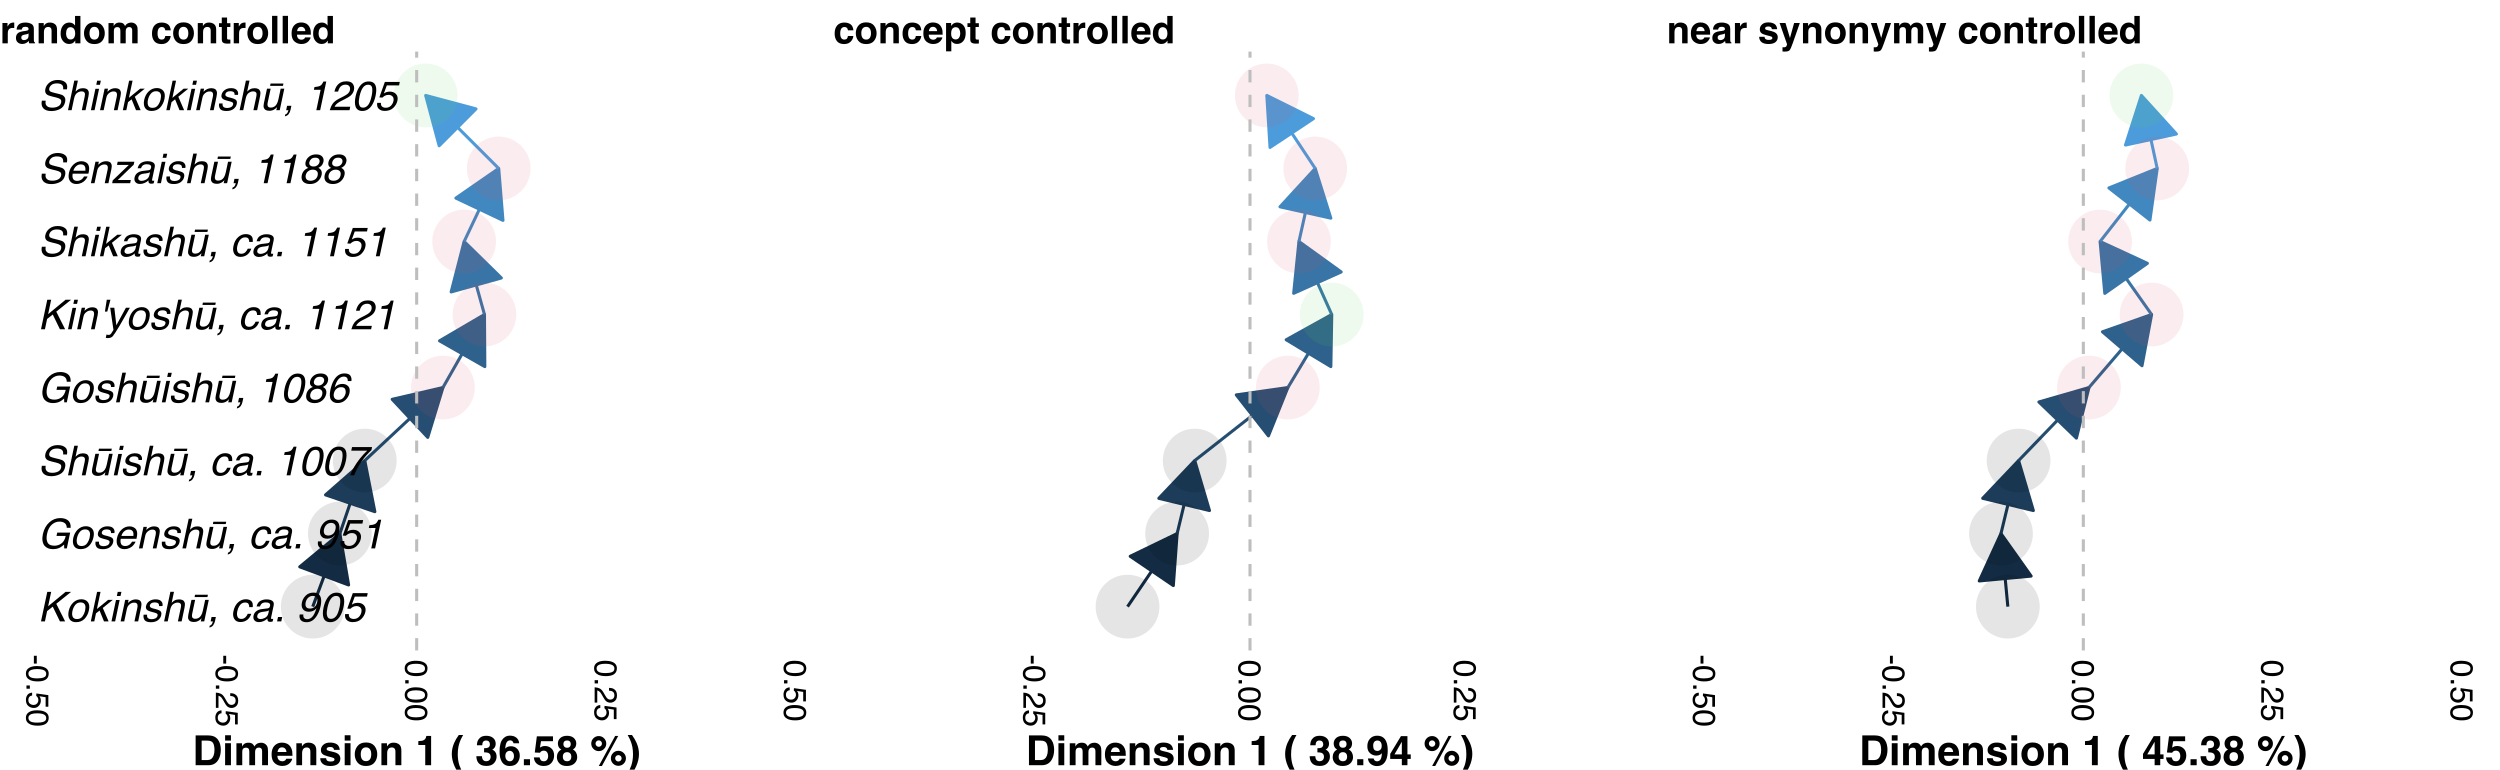 <?xml version="1.0" encoding="UTF-8"?>
<svg xmlns="http://www.w3.org/2000/svg" xmlns:xlink="http://www.w3.org/1999/xlink" width="864pt" height="266pt" viewBox="0 0 864 266" version="1.1">
<defs>
<g>
<symbol overflow="visible" id="glyph0-0">
<path style="stroke:none;" d="M 0.453 0 L 0.453 -10.203 L 8.547 -10.203 L 8.547 0 Z M 7.281 -1.281 L 7.281 -8.922 L 1.734 -8.922 L 1.734 -1.281 Z M 7.281 -1.281 "/>
</symbol>
<symbol overflow="visible" id="glyph0-1">
<path style="stroke:none;" d="M 3.25 -10.203 L 4.594 -10.203 L 3.547 -5.234 L 9.562 -10.203 L 11.469 -10.203 L 6.359 -6.094 L 9.422 0 L 7.625 0 L 5.141 -5.109 L 3.188 -3.562 L 2.438 0 L 1.078 0 Z M 3.25 -10.203 "/>
</symbol>
<symbol overflow="visible" id="glyph0-2">
<path style="stroke:none;" d="M 6.844 -3.844 C 6.988 -4.531 7 -5.094 6.875 -5.531 C 6.664 -6.219 6.129 -6.562 5.266 -6.562 C 4.504 -6.562 3.891 -6.27 3.422 -5.688 C 2.953 -5.102 2.629 -4.398 2.453 -3.578 C 2.285 -2.785 2.316 -2.125 2.547 -1.594 C 2.785 -1.07 3.281 -0.812 4.031 -0.812 C 4.863 -0.812 5.5 -1.125 5.938 -1.75 C 6.383 -2.375 6.688 -3.07 6.844 -3.844 Z M 8.156 -3.875 C 7.906 -2.676 7.406 -1.688 6.656 -0.906 C 5.906 -0.125 4.914 0.266 3.688 0.266 C 2.664 0.266 1.926 -0.078 1.469 -0.766 C 1.02 -1.461 0.914 -2.395 1.156 -3.562 C 1.426 -4.801 1.957 -5.789 2.75 -6.531 C 3.539 -7.281 4.473 -7.656 5.547 -7.656 C 6.504 -7.656 7.242 -7.332 7.766 -6.688 C 8.285 -6.051 8.414 -5.113 8.156 -3.875 Z M 8.156 -3.875 "/>
</symbol>
<symbol overflow="visible" id="glyph0-3">
<path style="stroke:none;" d="M 3.062 -10.203 L 4.25 -10.203 L 3 -4.281 L 6.875 -7.438 L 8.469 -7.438 L 5.031 -4.656 L 7.047 0 L 5.453 0 L 3.922 -3.75 L 2.688 -2.797 L 2.094 0 L 0.891 0 Z M 3.062 -10.203 "/>
</symbol>
<symbol overflow="visible" id="glyph0-4">
<path style="stroke:none;" d="M 2.484 -7.406 L 3.75 -7.406 L 2.188 0 L 0.922 0 Z M 3.078 -10.203 L 4.359 -10.203 L 4.047 -8.781 L 2.781 -8.781 Z M 3.078 -10.203 "/>
</symbol>
<symbol overflow="visible" id="glyph0-5">
<path style="stroke:none;" d="M 2.5 -7.438 L 3.672 -7.438 L 3.453 -6.375 C 3.898 -6.812 4.336 -7.125 4.766 -7.312 C 5.203 -7.508 5.66 -7.609 6.141 -7.609 C 7.203 -7.609 7.836 -7.238 8.047 -6.5 C 8.172 -6.094 8.148 -5.516 7.984 -4.766 L 6.984 0 L 5.703 0 L 6.703 -4.688 C 6.797 -5.133 6.805 -5.5 6.734 -5.781 C 6.609 -6.25 6.254 -6.484 5.672 -6.484 C 5.379 -6.484 5.129 -6.453 4.922 -6.391 C 4.555 -6.285 4.211 -6.082 3.891 -5.781 C 3.629 -5.531 3.438 -5.273 3.312 -5.016 C 3.195 -4.754 3.094 -4.379 3 -3.891 L 2.172 0 L 0.922 0 Z M 2.5 -7.438 "/>
</symbol>
<symbol overflow="visible" id="glyph0-6">
<path style="stroke:none;" d="M 2.156 -2.328 C 2.102 -1.91 2.141 -1.594 2.266 -1.375 C 2.492 -0.969 2.992 -0.766 3.766 -0.766 C 4.234 -0.766 4.664 -0.863 5.062 -1.062 C 5.457 -1.27 5.695 -1.582 5.781 -2 C 5.852 -2.32 5.766 -2.566 5.516 -2.734 C 5.359 -2.836 5.023 -2.957 4.516 -3.094 L 3.578 -3.344 C 2.984 -3.5 2.555 -3.672 2.297 -3.859 C 1.828 -4.203 1.656 -4.672 1.781 -5.266 C 1.926 -5.973 2.297 -6.539 2.891 -6.969 C 3.492 -7.406 4.227 -7.625 5.094 -7.625 C 6.207 -7.625 6.941 -7.297 7.297 -6.641 C 7.523 -6.223 7.582 -5.773 7.469 -5.297 L 6.297 -5.297 C 6.328 -5.578 6.281 -5.832 6.156 -6.062 C 5.938 -6.395 5.473 -6.562 4.766 -6.562 C 4.285 -6.562 3.906 -6.469 3.625 -6.281 C 3.352 -6.102 3.188 -5.867 3.125 -5.578 C 3.051 -5.254 3.156 -4.992 3.438 -4.797 C 3.594 -4.68 3.844 -4.578 4.188 -4.484 L 4.969 -4.297 C 5.82 -4.078 6.379 -3.863 6.641 -3.656 C 7.055 -3.344 7.191 -2.844 7.047 -2.156 C 6.91 -1.488 6.539 -0.914 5.938 -0.438 C 5.332 0.039 4.516 0.281 3.484 0.281 C 2.379 0.281 1.648 0.031 1.297 -0.469 C 0.941 -0.969 0.828 -1.586 0.953 -2.328 Z M 2.156 -2.328 "/>
</symbol>
<symbol overflow="visible" id="glyph0-7">
<path style="stroke:none;" d="M 3.094 -10.234 L 4.344 -10.234 L 3.531 -6.422 C 3.906 -6.797 4.227 -7.062 4.5 -7.219 C 4.957 -7.477 5.488 -7.609 6.094 -7.609 C 7.164 -7.609 7.816 -7.234 8.047 -6.484 C 8.16 -6.066 8.141 -5.492 7.984 -4.766 L 6.984 0 L 5.688 0 L 6.688 -4.688 C 6.801 -5.227 6.816 -5.629 6.734 -5.891 C 6.586 -6.297 6.203 -6.5 5.578 -6.5 C 5.055 -6.5 4.547 -6.316 4.047 -5.953 C 3.555 -5.598 3.207 -4.926 3 -3.938 L 2.172 0 L 0.922 0 Z M 3.094 -10.234 "/>
</symbol>
<symbol overflow="visible" id="glyph0-8">
<path style="stroke:none;" d="M 3.734 -7.438 L 2.688 -2.5 C 2.613 -2.125 2.613 -1.812 2.688 -1.562 C 2.812 -1.125 3.176 -0.906 3.781 -0.906 C 4.645 -0.906 5.316 -1.289 5.797 -2.062 C 6.055 -2.477 6.266 -3.051 6.422 -3.781 L 7.203 -7.438 L 8.453 -7.438 L 6.875 0 L 5.688 0 L 5.938 -1.094 C 5.719 -0.812 5.461 -0.57 5.172 -0.375 C 4.617 0.008 4 0.203 3.312 0.203 C 2.258 0.203 1.613 -0.148 1.375 -0.859 C 1.25 -1.242 1.254 -1.75 1.391 -2.375 L 2.469 -7.438 Z M 3.703 -9.219 L 8.156 -9.219 L 7.984 -8.406 L 3.547 -8.406 Z M 3.703 -9.219 "/>
</symbol>
<symbol overflow="visible" id="glyph0-9">
<path style="stroke:none;" d="M 0.875 1.453 C 1.207 1.398 1.477 1.176 1.688 0.781 C 1.801 0.57 1.879 0.367 1.922 0.172 C 1.93 0.141 1.938 0.109 1.938 0.078 C 1.938 0.055 1.938 0.031 1.938 0 L 1.188 0 L 1.5 -1.516 L 2.984 -1.516 L 2.688 -0.109 C 2.57 0.441 2.359 0.926 2.047 1.344 C 1.734 1.758 1.297 2.016 0.734 2.109 Z M 0.875 1.453 "/>
</symbol>
<symbol overflow="visible" id="glyph0-10">
<path style="stroke:none;" d=""/>
</symbol>
<symbol overflow="visible" id="glyph0-11">
<path style="stroke:none;" d="M 7.828 -4.938 L 6.609 -4.938 C 6.629 -5.395 6.539 -5.773 6.344 -6.078 C 6.145 -6.379 5.754 -6.531 5.172 -6.531 C 4.379 -6.531 3.727 -6.141 3.219 -5.359 C 2.883 -4.859 2.641 -4.238 2.484 -3.5 C 2.328 -2.75 2.352 -2.117 2.562 -1.609 C 2.77 -1.109 3.207 -0.859 3.875 -0.859 C 4.395 -0.859 4.836 -1.016 5.203 -1.328 C 5.578 -1.648 5.879 -2.082 6.109 -2.625 L 7.328 -2.625 C 6.984 -1.645 6.484 -0.926 5.828 -0.469 C 5.18 -0.008 4.426 0.219 3.562 0.219 C 2.582 0.219 1.879 -0.133 1.453 -0.844 C 1.023 -1.562 0.926 -2.453 1.156 -3.516 C 1.426 -4.816 1.957 -5.832 2.75 -6.562 C 3.539 -7.289 4.426 -7.656 5.406 -7.656 C 6.25 -7.656 6.891 -7.445 7.328 -7.031 C 7.766 -6.625 7.93 -5.926 7.828 -4.938 Z M 7.828 -4.938 "/>
</symbol>
<symbol overflow="visible" id="glyph0-12">
<path style="stroke:none;" d="M 3.375 -0.812 C 3.812 -0.812 4.258 -0.914 4.719 -1.125 C 5.477 -1.457 5.941 -2.008 6.109 -2.781 L 6.328 -3.781 C 6.148 -3.688 5.93 -3.602 5.672 -3.531 C 5.422 -3.469 5.18 -3.426 4.953 -3.406 L 4.172 -3.312 C 3.703 -3.25 3.344 -3.148 3.094 -3.016 C 2.656 -2.797 2.391 -2.453 2.297 -1.984 C 2.211 -1.617 2.281 -1.332 2.5 -1.125 C 2.719 -0.914 3.008 -0.812 3.375 -0.812 Z M 5.859 -4.5 C 6.148 -4.539 6.367 -4.66 6.516 -4.859 C 6.586 -4.973 6.645 -5.133 6.688 -5.344 C 6.781 -5.77 6.695 -6.078 6.438 -6.266 C 6.176 -6.461 5.758 -6.562 5.188 -6.562 C 4.539 -6.562 4.039 -6.383 3.688 -6.031 C 3.5 -5.832 3.344 -5.547 3.219 -5.172 L 2.047 -5.172 C 2.266 -6.086 2.695 -6.723 3.344 -7.078 C 3.988 -7.43 4.691 -7.609 5.453 -7.609 C 6.328 -7.609 7 -7.441 7.469 -7.109 C 7.938 -6.773 8.098 -6.258 7.953 -5.562 L 7.047 -1.281 C 7.016 -1.145 7.016 -1.035 7.047 -0.953 C 7.086 -0.879 7.191 -0.844 7.359 -0.844 C 7.422 -0.844 7.488 -0.848 7.562 -0.859 C 7.633 -0.867 7.711 -0.879 7.797 -0.891 L 7.594 0.031 C 7.383 0.094 7.227 0.129 7.125 0.141 C 7.02 0.148 6.879 0.156 6.703 0.156 C 6.273 0.156 5.992 0.004 5.859 -0.297 C 5.797 -0.461 5.773 -0.691 5.797 -0.984 C 5.461 -0.648 5.031 -0.359 4.5 -0.109 C 3.977 0.129 3.43 0.25 2.859 0.25 C 2.172 0.25 1.648 0.039 1.297 -0.375 C 0.953 -0.789 0.848 -1.316 0.984 -1.953 C 1.129 -2.641 1.457 -3.172 1.969 -3.547 C 2.477 -3.93 3.094 -4.164 3.812 -4.25 Z M 5.859 -4.5 "/>
</symbol>
<symbol overflow="visible" id="glyph0-13">
<path style="stroke:none;" d="M 1.531 -1.516 L 2.984 -1.516 L 2.672 0 L 1.219 0 Z M 1.531 -1.516 "/>
</symbol>
<symbol overflow="visible" id="glyph0-14">
<path style="stroke:none;" d="M 2.391 -2.406 C 2.285 -1.719 2.453 -1.238 2.891 -0.969 C 3.117 -0.832 3.391 -0.766 3.703 -0.766 C 4.305 -0.766 4.867 -1.008 5.391 -1.5 C 5.922 -2 6.438 -3.016 6.938 -4.547 C 6.562 -4.098 6.148 -3.785 5.703 -3.609 C 5.254 -3.43 4.797 -3.344 4.328 -3.344 C 3.367 -3.344 2.672 -3.641 2.234 -4.234 C 1.805 -4.836 1.691 -5.609 1.891 -6.547 C 2.086 -7.453 2.531 -8.242 3.219 -8.922 C 3.914 -9.609 4.801 -9.953 5.875 -9.953 C 7.32 -9.953 8.188 -9.301 8.469 -8 C 8.613 -7.281 8.578 -6.379 8.359 -5.297 C 8.098 -4.086 7.68 -3.008 7.109 -2.062 C 6.172 -0.5 4.977 0.281 3.531 0.281 C 2.562 0.281 1.879 0.023 1.484 -0.484 C 1.086 -0.992 0.969 -1.633 1.125 -2.406 Z M 7.172 -6.641 C 7.328 -7.367 7.254 -7.91 6.953 -8.266 C 6.66 -8.629 6.234 -8.812 5.672 -8.812 C 5.055 -8.812 4.523 -8.609 4.078 -8.203 C 3.641 -7.797 3.344 -7.25 3.188 -6.562 C 3.062 -5.914 3.113 -5.398 3.344 -5.016 C 3.57 -4.629 4.035 -4.438 4.734 -4.438 C 5.223 -4.438 5.707 -4.598 6.188 -4.922 C 6.664 -5.254 6.992 -5.828 7.172 -6.641 Z M 7.172 -6.641 "/>
</symbol>
<symbol overflow="visible" id="glyph0-15">
<path style="stroke:none;" d="M 8.406 -8.359 C 8.676 -7.535 8.66 -6.41 8.359 -4.984 C 8.066 -3.629 7.629 -2.508 7.047 -1.625 C 6.191 -0.363 5.102 0.266 3.781 0.266 C 2.582 0.266 1.801 -0.25 1.438 -1.281 C 1.145 -2.145 1.148 -3.305 1.453 -4.766 C 1.691 -5.898 2.047 -6.867 2.516 -7.672 C 3.379 -9.18 4.523 -9.938 5.953 -9.938 C 7.242 -9.938 8.062 -9.41 8.406 -8.359 Z M 7 -4.938 C 7.238 -6.062 7.297 -6.988 7.172 -7.719 C 7.047 -8.445 6.586 -8.812 5.797 -8.812 C 5.055 -8.812 4.441 -8.461 3.953 -7.766 C 3.473 -7.078 3.086 -6.062 2.797 -4.719 C 2.578 -3.707 2.516 -2.895 2.609 -2.281 C 2.742 -1.344 3.211 -0.875 4.016 -0.875 C 4.66 -0.875 5.234 -1.16 5.734 -1.734 C 6.242 -2.305 6.664 -3.375 7 -4.938 Z M 7 -4.938 "/>
</symbol>
<symbol overflow="visible" id="glyph0-16">
<path style="stroke:none;" d="M 2.297 -2.531 C 2.223 -1.82 2.445 -1.332 2.969 -1.062 C 3.238 -0.914 3.566 -0.844 3.953 -0.844 C 4.691 -0.844 5.289 -1.078 5.75 -1.547 C 6.207 -2.023 6.492 -2.551 6.609 -3.125 C 6.766 -3.82 6.672 -4.359 6.328 -4.734 C 5.984 -5.109 5.516 -5.297 4.922 -5.297 C 4.492 -5.297 4.109 -5.211 3.766 -5.047 C 3.422 -4.879 3.109 -4.648 2.828 -4.359 L 1.75 -4.422 L 3.656 -9.781 L 8.812 -9.781 L 8.562 -8.562 L 4.328 -8.562 L 3.312 -5.797 C 3.582 -5.973 3.832 -6.109 4.062 -6.203 C 4.469 -6.348 4.91 -6.422 5.391 -6.422 C 6.305 -6.422 7.02 -6.129 7.531 -5.547 C 8.039 -4.961 8.195 -4.219 8 -3.312 C 7.801 -2.375 7.332 -1.547 6.594 -0.828 C 5.863 -0.109 4.863 0.25 3.594 0.25 C 2.781 0.25 2.113 0.02 1.594 -0.438 C 1.07 -0.895 0.875 -1.594 1 -2.531 Z M 2.297 -2.531 "/>
</symbol>
<symbol overflow="visible" id="glyph0-17">
<path style="stroke:none;" d="M 10.078 -9.906 C 10.973 -9.375 11.395 -8.441 11.344 -7.109 L 9.984 -7.109 C 9.973 -7.859 9.738 -8.398 9.281 -8.734 C 8.832 -9.078 8.211 -9.25 7.422 -9.25 C 6.473 -9.25 5.598 -8.895 4.797 -8.188 C 4.004 -7.477 3.461 -6.422 3.172 -5.016 C 2.91 -3.805 2.961 -2.82 3.328 -2.062 C 3.703 -1.301 4.492 -0.922 5.703 -0.922 C 6.617 -0.922 7.438 -1.188 8.156 -1.719 C 8.875 -2.25 9.363 -3.113 9.625 -4.312 L 6.438 -4.312 L 6.688 -5.453 L 11.156 -5.453 L 10 0 L 9.109 0 L 9.062 -1.312 C 8.477 -0.801 7.988 -0.445 7.594 -0.25 C 6.906 0.094 6.098 0.266 5.172 0.266 C 3.961 0.266 3.004 -0.125 2.297 -0.906 C 1.555 -1.883 1.367 -3.227 1.734 -4.938 C 2.098 -6.645 2.848 -8.004 3.984 -9.016 C 5.066 -9.984 6.312 -10.469 7.719 -10.469 C 8.676 -10.469 9.461 -10.281 10.078 -9.906 Z M 10.078 -9.906 "/>
</symbol>
<symbol overflow="visible" id="glyph0-18">
<path style="stroke:none;" d="M 8 -6.266 C 8.176 -5.891 8.254 -5.453 8.234 -4.953 C 8.234 -4.609 8.148 -4.062 7.984 -3.312 L 2.547 -3.312 C 2.398 -2.562 2.445 -1.957 2.688 -1.5 C 2.926 -1.039 3.395 -0.812 4.094 -0.812 C 4.75 -0.812 5.316 -1.031 5.797 -1.469 C 6.066 -1.719 6.285 -2.004 6.453 -2.328 L 7.672 -2.328 C 7.586 -2.055 7.414 -1.754 7.156 -1.422 C 6.906 -1.086 6.645 -0.812 6.375 -0.594 C 5.914 -0.227 5.391 0.02 4.797 0.156 C 4.484 0.227 4.133 0.266 3.75 0.266 C 2.832 0.266 2.125 -0.066 1.625 -0.734 C 1.125 -1.41 1 -2.359 1.25 -3.578 C 1.508 -4.766 2.039 -5.734 2.844 -6.484 C 3.645 -7.234 4.57 -7.609 5.625 -7.609 C 6.156 -7.609 6.641 -7.484 7.078 -7.234 C 7.523 -6.984 7.832 -6.66 8 -6.266 Z M 6.922 -4.312 C 6.984 -4.852 6.957 -5.285 6.844 -5.609 C 6.625 -6.211 6.113 -6.516 5.312 -6.516 C 4.738 -6.516 4.211 -6.305 3.734 -5.891 C 3.266 -5.473 2.945 -4.945 2.781 -4.312 Z M 6.922 -4.312 "/>
</symbol>
<symbol overflow="visible" id="glyph0-19">
<path style="stroke:none;" d="M 2.859 -7.047 L 3.062 -8 C 3.977 -8.082 4.633 -8.227 5.031 -8.438 C 5.438 -8.645 5.812 -9.133 6.156 -9.906 L 7.141 -9.906 L 5.031 0 L 3.703 0 L 5.188 -7.047 Z M 2.859 -7.047 "/>
</symbol>
<symbol overflow="visible" id="glyph0-20">
<path style="stroke:none;" d="M 2.688 -3.297 C 2.594 -2.711 2.629 -2.238 2.797 -1.875 C 3.109 -1.207 3.844 -0.875 5 -0.875 C 5.52 -0.875 6.008 -0.945 6.469 -1.094 C 7.352 -1.375 7.875 -1.883 8.031 -2.625 C 8.145 -3.188 8.051 -3.582 7.75 -3.812 C 7.445 -4.051 6.941 -4.254 6.234 -4.422 L 4.922 -4.734 C 4.055 -4.941 3.461 -5.164 3.141 -5.406 C 2.586 -5.832 2.398 -6.469 2.578 -7.312 C 2.773 -8.227 3.254 -8.977 4.016 -9.562 C 4.773 -10.156 5.734 -10.453 6.891 -10.453 C 7.961 -10.453 8.816 -10.191 9.453 -9.672 C 10.086 -9.16 10.285 -8.336 10.047 -7.203 L 8.75 -7.203 C 8.789 -7.754 8.734 -8.176 8.578 -8.469 C 8.266 -9 7.602 -9.266 6.594 -9.266 C 5.781 -9.266 5.16 -9.094 4.734 -8.75 C 4.305 -8.406 4.039 -8.004 3.938 -7.547 C 3.832 -7.047 3.961 -6.68 4.328 -6.453 C 4.566 -6.305 5.145 -6.125 6.062 -5.906 L 7.422 -5.578 C 8.086 -5.422 8.578 -5.203 8.891 -4.922 C 9.441 -4.453 9.617 -3.766 9.422 -2.859 C 9.18 -1.723 8.598 -0.91 7.672 -0.422 C 6.742 0.055 5.738 0.297 4.656 0.297 C 3.383 0.297 2.457 -0.023 1.875 -0.672 C 1.301 -1.316 1.133 -2.191 1.375 -3.297 Z M 2.688 -3.297 "/>
</symbol>
<symbol overflow="visible" id="glyph0-21">
<path style="stroke:none;" d="M 9.516 -9.781 L 9.281 -8.688 C 8.895 -8.375 8.352 -7.832 7.656 -7.062 C 6.969 -6.301 6.328 -5.473 5.734 -4.578 C 5.141 -3.711 4.66 -2.926 4.297 -2.219 C 4.066 -1.758 3.738 -1.02 3.312 0 L 1.938 0 C 2.656 -1.895 3.75 -3.785 5.219 -5.672 C 6.094 -6.766 6.961 -7.711 7.828 -8.516 L 2.328 -8.516 L 2.594 -9.781 Z M 9.516 -9.781 "/>
</symbol>
<symbol overflow="visible" id="glyph0-22">
<path style="stroke:none;" d="M 7.172 -7.344 C 7.254 -7.707 7.18 -8.047 6.953 -8.359 C 6.723 -8.672 6.305 -8.828 5.703 -8.828 C 5.098 -8.828 4.629 -8.672 4.297 -8.359 C 3.961 -8.047 3.75 -7.68 3.656 -7.266 C 3.562 -6.797 3.656 -6.43 3.938 -6.172 C 4.227 -5.91 4.613 -5.781 5.094 -5.781 C 5.645 -5.781 6.109 -5.93 6.484 -6.234 C 6.859 -6.547 7.086 -6.914 7.172 -7.344 Z M 6.531 -2.719 C 6.664 -3.363 6.57 -3.852 6.25 -4.188 C 5.926 -4.52 5.457 -4.688 4.844 -4.688 C 4.25 -4.688 3.727 -4.516 3.281 -4.172 C 2.832 -3.836 2.539 -3.367 2.406 -2.766 C 2.301 -2.242 2.379 -1.797 2.641 -1.422 C 2.91 -1.047 3.406 -0.859 4.125 -0.859 C 4.695 -0.859 5.207 -1.016 5.656 -1.328 C 6.102 -1.641 6.395 -2.102 6.531 -2.719 Z M 2.594 -5.812 C 2.301 -6.188 2.219 -6.672 2.344 -7.266 C 2.5 -8.004 2.898 -8.641 3.547 -9.172 C 4.203 -9.703 5.023 -9.969 6.016 -9.969 C 6.961 -9.969 7.656 -9.719 8.094 -9.219 C 8.531 -8.719 8.676 -8.129 8.531 -7.453 C 8.395 -6.836 8.129 -6.336 7.734 -5.953 C 7.516 -5.734 7.195 -5.52 6.781 -5.312 C 7.156 -5.125 7.43 -4.906 7.609 -4.656 C 7.953 -4.195 8.047 -3.598 7.891 -2.859 C 7.703 -1.984 7.25 -1.238 6.531 -0.625 C 5.82 -0.02 4.93 0.281 3.859 0.281 C 2.891 0.281 2.125 0.02 1.562 -0.5 C 1.008 -1.031 0.836 -1.797 1.047 -2.797 C 1.172 -3.379 1.422 -3.883 1.797 -4.312 C 2.18 -4.738 2.68 -5.066 3.297 -5.297 C 2.973 -5.441 2.738 -5.613 2.594 -5.812 Z M 2.594 -5.812 "/>
</symbol>
<symbol overflow="visible" id="glyph0-23">
<path style="stroke:none;" d="M 8.688 -7.344 L 7.453 -7.344 C 7.461 -7.727 7.41 -8.035 7.297 -8.266 C 7.086 -8.68 6.676 -8.891 6.062 -8.891 C 5.363 -8.891 4.738 -8.566 4.188 -7.922 C 3.645 -7.273 3.223 -6.348 2.922 -5.141 C 3.297 -5.566 3.723 -5.883 4.203 -6.094 C 4.641 -6.27 5.102 -6.359 5.594 -6.359 C 6.426 -6.359 7.094 -6.094 7.594 -5.562 C 8.102 -5.031 8.25 -4.238 8.031 -3.188 C 7.832 -2.281 7.363 -1.477 6.625 -0.781 C 5.895 -0.094 4.988 0.25 3.906 0.25 C 2.969 0.25 2.234 -0.098 1.703 -0.797 C 1.18 -1.504 1.098 -2.691 1.453 -4.359 C 1.723 -5.598 2.098 -6.648 2.578 -7.516 C 3.504 -9.16 4.738 -9.984 6.281 -9.984 C 7.383 -9.984 8.094 -9.691 8.406 -9.109 C 8.727 -8.535 8.82 -7.945 8.688 -7.344 Z M 6.688 -3.078 C 6.789 -3.586 6.742 -4.07 6.547 -4.531 C 6.359 -5 5.879 -5.234 5.109 -5.234 C 4.578 -5.234 4.07 -5.051 3.594 -4.688 C 3.113 -4.332 2.797 -3.797 2.641 -3.078 C 2.504 -2.453 2.57 -1.926 2.844 -1.5 C 3.125 -1.07 3.594 -0.859 4.25 -0.859 C 4.906 -0.859 5.441 -1.078 5.859 -1.516 C 6.273 -1.961 6.551 -2.484 6.688 -3.078 Z M 6.688 -3.078 "/>
</symbol>
<symbol overflow="visible" id="glyph0-24">
<path style="stroke:none;" d="M 4.516 -10.203 L 3.422 -6.109 L 2.609 -6.109 L 3.25 -10.203 Z M 4.516 -10.203 "/>
</symbol>
<symbol overflow="visible" id="glyph0-25">
<path style="stroke:none;" d="M 7.141 -7.438 L 8.516 -7.438 C 8.242 -6.957 7.625 -5.867 6.656 -4.172 C 5.926 -2.891 5.328 -1.848 4.859 -1.047 C 3.723 0.848 2.961 2.004 2.578 2.422 C 2.191 2.836 1.641 3.047 0.922 3.047 C 0.742 3.047 0.609 3.035 0.516 3.016 C 0.422 3.004 0.312 2.984 0.188 2.953 L 0.438 1.812 C 0.633 1.875 0.781 1.91 0.875 1.922 C 0.969 1.93 1.051 1.938 1.125 1.938 C 1.363 1.938 1.547 1.898 1.672 1.828 C 1.797 1.754 1.906 1.66 2 1.547 C 2.031 1.516 2.148 1.328 2.359 0.984 C 2.578 0.641 2.738 0.383 2.844 0.219 L 1.719 -7.438 L 3.141 -7.438 L 3.844 -1.375 Z M 7.141 -7.438 "/>
</symbol>
<symbol overflow="visible" id="glyph0-26">
<path style="stroke:none;" d="M 3.609 -3.969 L 5.109 -4.734 C 5.773 -5.078 6.258 -5.375 6.562 -5.625 C 7.02 -6.008 7.301 -6.445 7.406 -6.938 C 7.531 -7.52 7.453 -7.977 7.172 -8.312 C 6.898 -8.656 6.477 -8.828 5.906 -8.828 C 5.039 -8.828 4.379 -8.504 3.922 -7.859 C 3.672 -7.516 3.469 -7.035 3.312 -6.422 L 2.047 -6.422 C 2.242 -7.285 2.555 -7.988 2.984 -8.531 C 3.723 -9.5 4.781 -9.984 6.156 -9.984 C 7.289 -9.984 8.055 -9.672 8.453 -9.047 C 8.848 -8.43 8.961 -7.75 8.797 -7 C 8.629 -6.195 8.207 -5.516 7.531 -4.953 C 7.133 -4.629 6.469 -4.234 5.531 -3.766 L 4.469 -3.234 C 3.957 -2.984 3.551 -2.742 3.25 -2.516 C 2.695 -2.117 2.312 -1.676 2.094 -1.188 L 7.516 -1.188 L 7.266 0 L 0.438 0 C 0.664 -0.852 1 -1.598 1.438 -2.234 C 1.883 -2.867 2.609 -3.445 3.609 -3.969 Z M 3.609 -3.969 "/>
</symbol>
<symbol overflow="visible" id="glyph0-27">
<path style="stroke:none;" d="M 0.562 -0.984 L 6.109 -6.312 L 2.031 -6.312 L 2.266 -7.438 L 8.031 -7.438 L 7.812 -6.422 L 2.312 -1.125 L 6.812 -1.125 L 6.578 0 L 0.359 0 Z M 0.562 -0.984 "/>
</symbol>
<symbol overflow="visible" id="glyph1-0">
<path style="stroke:none;" d="M 0 0.359 L 7.891 0.359 L 7.891 6.625 L 0 6.625 Z M 0.984 5.625 L 6.906 5.625 L 6.906 1.344 L 0.984 1.344 Z M 0.984 5.625 "/>
</symbol>
<symbol overflow="visible" id="glyph1-1">
<path style="stroke:none;" d="M 3.562 0.453 L 3.562 3.156 L 2.562 3.156 L 2.562 0.453 Z M 3.562 0.453 "/>
</symbol>
<symbol overflow="visible" id="glyph1-2">
<path style="stroke:none;" d="M 7.688 2.969 C 7.688 3.969 7.281 4.691 6.469 5.141 C 5.832 5.484 4.961 5.656 3.859 5.656 C 2.805 5.656 1.941 5.5 1.266 5.188 C 0.285 4.727 -0.203 3.988 -0.203 2.969 C -0.203 2.039 0.195 1.352 1 0.906 C 1.664 0.531 2.562 0.344 3.688 0.344 C 4.562 0.344 5.312 0.457 5.938 0.688 C 7.102 1.102 7.688 1.863 7.688 2.969 Z M 0.672 2.969 C 0.672 3.469 0.891 3.863 1.328 4.156 C 1.773 4.457 2.602 4.609 3.812 4.609 C 4.688 4.609 5.406 4.5 5.969 4.281 C 6.539 4.07 6.828 3.656 6.828 3.031 C 6.828 2.469 6.555 2.051 6.016 1.781 C 5.484 1.52 4.695 1.391 3.656 1.391 C 2.863 1.391 2.234 1.473 1.766 1.641 C 1.035 1.898 0.672 2.344 0.672 2.969 Z M 0.672 2.969 "/>
</symbol>
<symbol overflow="visible" id="glyph1-3">
<path style="stroke:none;" d="M 1.172 0.938 L 1.172 2.062 L 0 2.062 L 0 0.938 Z M 1.172 0.938 "/>
</symbol>
<symbol overflow="visible" id="glyph1-4">
<path style="stroke:none;" d="M 1.953 1.359 C 1.41 1.422 1.031 1.676 0.812 2.125 C 0.707 2.352 0.656 2.617 0.656 2.922 C 0.656 3.492 0.836 3.914 1.203 4.188 C 1.566 4.469 1.973 4.609 2.422 4.609 C 2.953 4.609 3.363 4.441 3.656 4.109 C 3.957 3.785 4.109 3.395 4.109 2.938 C 4.109 2.602 4.039 2.316 3.906 2.078 C 3.781 1.836 3.602 1.633 3.375 1.469 L 3.422 0.641 L 7.562 1.219 L 7.562 5.219 L 6.625 5.219 L 6.625 1.938 L 4.484 1.609 C 4.617 1.797 4.723 1.969 4.797 2.125 C 4.91 2.414 4.969 2.75 4.969 3.125 C 4.969 3.82 4.738 4.414 4.281 4.906 C 3.832 5.406 3.258 5.656 2.562 5.656 C 1.832 5.656 1.191 5.426 0.641 4.969 C 0.086 4.52 -0.188 3.805 -0.188 2.828 C -0.188 2.203 -0.016 1.645 0.328 1.156 C 0.68 0.676 1.223 0.41 1.953 0.359 Z M 1.953 1.359 "/>
</symbol>
<symbol overflow="visible" id="glyph1-5">
<path style="stroke:none;" d="M 0 0.344 C 0.664 0.375 1.242 0.508 1.734 0.75 C 2.223 0.988 2.664 1.457 3.062 2.156 L 3.656 3.188 C 3.926 3.645 4.156 3.969 4.344 4.156 C 4.645 4.445 4.988 4.594 5.375 4.594 C 5.82 4.594 6.176 4.457 6.438 4.188 C 6.695 3.914 6.828 3.555 6.828 3.109 C 6.828 2.453 6.578 1.992 6.078 1.734 C 5.805 1.598 5.438 1.523 4.969 1.516 L 4.969 0.531 C 5.633 0.539 6.176 0.664 6.594 0.906 C 7.344 1.32 7.719 2.062 7.719 3.125 C 7.719 4 7.477 4.641 7 5.047 C 6.531 5.453 6.004 5.656 5.422 5.656 C 4.797 5.656 4.266 5.441 3.828 5.016 C 3.578 4.766 3.27 4.312 2.906 3.656 L 2.5 2.922 C 2.312 2.578 2.129 2.301 1.953 2.094 C 1.641 1.738 1.289 1.516 0.906 1.422 L 0.906 5.625 L 0 5.625 Z M 0 0.344 "/>
</symbol>
<symbol overflow="visible" id="glyph2-0">
<path style="stroke:none;" d="M 1.078 -10.297 L 9.359 -10.297 L 9.359 0 L 1.078 0 Z M 8.078 -1.281 L 8.078 -9 L 2.359 -9 L 2.359 -1.281 Z M 8.078 -1.281 "/>
</symbol>
<symbol overflow="visible" id="glyph2-1">
<path style="stroke:none;" d="M 5.516 0 L 1.094 0 L 1.094 -10.297 L 5.516 -10.297 C 6.16 -10.285 6.691 -10.207 7.109 -10.062 C 7.836 -9.82 8.422 -9.391 8.859 -8.766 C 9.223 -8.254 9.469 -7.695 9.594 -7.094 C 9.727 -6.5 9.797 -5.93 9.797 -5.391 C 9.797 -4.023 9.52 -2.867 8.969 -1.922 C 8.227 -0.641 7.078 0 5.516 0 Z M 7.125 -7.672 C 6.789 -8.223 6.133 -8.5 5.156 -8.5 L 3.172 -8.5 L 3.172 -1.781 L 5.156 -1.781 C 6.176 -1.781 6.883 -2.281 7.281 -3.281 C 7.5 -3.832 7.609 -4.488 7.609 -5.25 C 7.609 -6.301 7.445 -7.109 7.125 -7.672 Z M 7.125 -7.672 "/>
</symbol>
<symbol overflow="visible" id="glyph2-2">
<path style="stroke:none;" d="M 2.969 -7.609 L 2.969 0 L 0.953 0 L 0.953 -7.609 Z M 2.969 -10.359 L 2.969 -8.516 L 0.953 -8.516 L 0.953 -10.359 Z M 2.969 -10.359 "/>
</symbol>
<symbol overflow="visible" id="glyph2-3">
<path style="stroke:none;" d="M 5.203 -5.516 C 5.035 -5.879 4.707 -6.062 4.219 -6.062 C 3.645 -6.062 3.266 -5.879 3.078 -5.516 C 2.961 -5.305 2.906 -4.992 2.906 -4.578 L 2.906 0 L 0.891 0 L 0.891 -7.594 L 2.828 -7.594 L 2.828 -6.484 C 3.078 -6.879 3.312 -7.16 3.531 -7.328 C 3.914 -7.629 4.414 -7.781 5.031 -7.781 C 5.613 -7.781 6.082 -7.648 6.438 -7.391 C 6.727 -7.148 6.945 -6.848 7.094 -6.484 C 7.352 -6.93 7.676 -7.258 8.062 -7.469 C 8.469 -7.676 8.926 -7.781 9.438 -7.781 C 9.77 -7.781 10.098 -7.711 10.422 -7.578 C 10.742 -7.453 11.039 -7.223 11.312 -6.891 C 11.52 -6.629 11.66 -6.305 11.734 -5.922 C 11.785 -5.66 11.812 -5.285 11.812 -4.797 L 11.797 0 L 9.766 0 L 9.766 -4.844 C 9.766 -5.133 9.719 -5.375 9.625 -5.562 C 9.445 -5.914 9.117 -6.094 8.641 -6.094 C 8.086 -6.094 7.707 -5.863 7.5 -5.406 C 7.395 -5.164 7.344 -4.875 7.344 -4.531 L 7.344 0 L 5.344 0 L 5.344 -4.531 C 5.344 -4.977 5.297 -5.305 5.203 -5.516 Z M 5.203 -5.516 "/>
</symbol>
<symbol overflow="visible" id="glyph2-4">
<path style="stroke:none;" d="M 7.438 -2.234 C 7.383 -1.785 7.148 -1.328 6.734 -0.859 C 6.086 -0.117 5.176 0.25 4 0.25 C 3.031 0.25 2.176 -0.062 1.438 -0.688 C 0.695 -1.312 0.328 -2.328 0.328 -3.734 C 0.328 -5.047 0.66 -6.051 1.328 -6.75 C 1.992 -7.457 2.863 -7.812 3.938 -7.812 C 4.562 -7.812 5.129 -7.691 5.641 -7.453 C 6.148 -7.211 6.566 -6.836 6.891 -6.328 C 7.191 -5.879 7.383 -5.359 7.469 -4.766 C 7.52 -4.41 7.547 -3.906 7.547 -3.25 L 2.328 -3.25 C 2.359 -2.488 2.598 -1.953 3.047 -1.641 C 3.328 -1.453 3.66 -1.359 4.047 -1.359 C 4.453 -1.359 4.785 -1.473 5.047 -1.703 C 5.18 -1.836 5.301 -2.016 5.406 -2.234 Z M 5.469 -4.562 C 5.438 -5.094 5.273 -5.492 4.984 -5.766 C 4.703 -6.035 4.352 -6.172 3.938 -6.172 C 3.469 -6.172 3.109 -6.023 2.859 -5.734 C 2.609 -5.453 2.445 -5.062 2.375 -4.562 Z M 5.469 -4.562 "/>
</symbol>
<symbol overflow="visible" id="glyph2-5">
<path style="stroke:none;" d="M 4.516 -6.141 C 3.836 -6.141 3.375 -5.852 3.125 -5.281 C 2.988 -4.977 2.922 -4.594 2.922 -4.125 L 2.922 0 L 0.938 0 L 0.938 -7.594 L 2.859 -7.594 L 2.859 -6.484 C 3.117 -6.879 3.363 -7.16 3.594 -7.328 C 4 -7.641 4.516 -7.797 5.141 -7.797 C 5.93 -7.797 6.578 -7.586 7.078 -7.172 C 7.578 -6.766 7.828 -6.082 7.828 -5.125 L 7.828 0 L 5.781 0 L 5.781 -4.625 C 5.781 -5.031 5.727 -5.336 5.625 -5.547 C 5.426 -5.941 5.055 -6.141 4.516 -6.141 Z M 4.516 -6.141 "/>
</symbol>
<symbol overflow="visible" id="glyph2-6">
<path style="stroke:none;" d="M 6.172 -7.266 C 6.766 -6.879 7.109 -6.223 7.203 -5.297 L 5.203 -5.297 C 5.18 -5.547 5.109 -5.75 4.984 -5.906 C 4.766 -6.164 4.395 -6.297 3.875 -6.297 C 3.438 -6.297 3.125 -6.227 2.938 -6.094 C 2.758 -5.969 2.672 -5.812 2.672 -5.625 C 2.672 -5.395 2.77 -5.227 2.969 -5.125 C 3.164 -5.02 3.859 -4.836 5.047 -4.578 C 5.836 -4.391 6.43 -4.109 6.828 -3.734 C 7.211 -3.348 7.406 -2.867 7.406 -2.297 C 7.406 -1.547 7.125 -0.93 6.562 -0.453 C 6 0.023 5.133 0.266 3.969 0.266 C 2.77 0.266 1.883 0.016 1.312 -0.484 C 0.738 -0.992 0.453 -1.641 0.453 -2.422 L 2.484 -2.422 C 2.523 -2.078 2.613 -1.828 2.75 -1.672 C 3 -1.41 3.457 -1.281 4.125 -1.281 C 4.508 -1.281 4.816 -1.336 5.047 -1.453 C 5.273 -1.566 5.391 -1.738 5.391 -1.969 C 5.391 -2.195 5.297 -2.367 5.109 -2.484 C 4.93 -2.598 4.242 -2.797 3.047 -3.078 C 2.18 -3.297 1.57 -3.566 1.219 -3.891 C 0.863 -4.203 0.688 -4.656 0.688 -5.25 C 0.688 -5.957 0.961 -6.562 1.516 -7.062 C 2.066 -7.57 2.844 -7.828 3.844 -7.828 C 4.789 -7.828 5.566 -7.641 6.172 -7.266 Z M 6.172 -7.266 "/>
</symbol>
<symbol overflow="visible" id="glyph2-7">
<path style="stroke:none;" d="M 7.281 -6.641 C 7.914 -5.836 8.234 -4.891 8.234 -3.797 C 8.234 -2.672 7.91 -1.711 7.266 -0.922 C 6.629 -0.129 5.656 0.266 4.344 0.266 C 3.039 0.266 2.066 -0.129 1.422 -0.922 C 0.773 -1.711 0.453 -2.672 0.453 -3.797 C 0.453 -4.891 0.773 -5.836 1.422 -6.641 C 2.066 -7.453 3.039 -7.859 4.344 -7.859 C 5.656 -7.859 6.633 -7.453 7.281 -6.641 Z M 4.344 -6.172 C 3.758 -6.172 3.312 -5.961 3 -5.547 C 2.688 -5.141 2.531 -4.555 2.531 -3.797 C 2.531 -3.023 2.688 -2.43 3 -2.016 C 3.312 -1.609 3.758 -1.406 4.344 -1.406 C 4.926 -1.406 5.375 -1.609 5.688 -2.016 C 6 -2.43 6.156 -3.023 6.156 -3.797 C 6.156 -4.555 6 -5.141 5.688 -5.547 C 5.375 -5.961 4.926 -6.172 4.344 -6.172 Z M 4.344 -6.172 "/>
</symbol>
<symbol overflow="visible" id="glyph2-8">
<path style="stroke:none;" d=""/>
</symbol>
<symbol overflow="visible" id="glyph2-9">
<path style="stroke:none;" d="M 5.406 0 L 3.375 0 L 3.375 -6.984 L 0.984 -6.984 L 0.984 -8.328 C 1.617 -8.359 2.062 -8.398 2.312 -8.453 C 2.707 -8.547 3.031 -8.723 3.281 -8.984 C 3.457 -9.172 3.586 -9.414 3.672 -9.719 C 3.723 -9.895 3.75 -10.031 3.75 -10.125 L 5.406 -10.125 Z M 5.406 0 "/>
</symbol>
<symbol overflow="visible" id="glyph2-10">
<path style="stroke:none;" d="M 3.109 2.891 L 2.625 2.203 C 2.301 1.797 1.957 1.188 1.594 0.375 C 0.945 -1.07 0.625 -2.492 0.625 -3.891 C 0.625 -5.172 0.895 -6.438 1.438 -7.688 C 1.801 -8.551 2.336 -9.473 3.047 -10.453 L 4.547 -10.453 L 4.125 -9.672 C 3.539 -8.598 3.133 -7.473 2.906 -6.297 C 2.758 -5.523 2.688 -4.68 2.688 -3.766 C 2.688 -2.348 2.891 -1.039 3.297 0.156 C 3.547 0.863 3.977 1.773 4.594 2.891 Z M 3.109 2.891 "/>
</symbol>
<symbol overflow="visible" id="glyph2-11">
<path style="stroke:none;" d="M 2.734 -8.109 C 2.516 -7.805 2.41 -7.406 2.422 -6.906 L 0.562 -6.906 C 0.582 -7.414 0.664 -7.895 0.812 -8.344 C 0.977 -8.738 1.234 -9.102 1.578 -9.438 C 1.836 -9.676 2.145 -9.859 2.5 -9.984 C 2.863 -10.109 3.305 -10.172 3.828 -10.172 C 4.797 -10.172 5.578 -9.922 6.172 -9.422 C 6.766 -8.922 7.062 -8.25 7.062 -7.406 C 7.062 -6.812 6.883 -6.312 6.531 -5.906 C 6.312 -5.645 6.082 -5.469 5.844 -5.375 C 6.02 -5.375 6.281 -5.219 6.625 -4.906 C 7.125 -4.438 7.375 -3.797 7.375 -2.984 C 7.375 -2.129 7.078 -1.375 6.484 -0.719 C 5.891 -0.07 5.016 0.25 3.859 0.25 C 2.422 0.25 1.422 -0.219 0.859 -1.156 C 0.566 -1.656 0.406 -2.305 0.375 -3.109 L 2.328 -3.109 C 2.328 -2.703 2.395 -2.363 2.531 -2.094 C 2.77 -1.613 3.207 -1.375 3.844 -1.375 C 4.238 -1.375 4.582 -1.504 4.875 -1.766 C 5.164 -2.035 5.312 -2.422 5.312 -2.922 C 5.312 -3.586 5.039 -4.035 4.5 -4.266 C 4.188 -4.391 3.703 -4.453 3.047 -4.453 L 3.047 -5.875 C 3.691 -5.883 4.141 -5.945 4.391 -6.062 C 4.836 -6.258 5.062 -6.656 5.062 -7.25 C 5.062 -7.633 4.945 -7.945 4.719 -8.188 C 4.5 -8.426 4.18 -8.547 3.766 -8.547 C 3.297 -8.547 2.953 -8.398 2.734 -8.109 Z M 2.734 -8.109 "/>
</symbol>
<symbol overflow="visible" id="glyph2-12">
<path style="stroke:none;" d="M 4.375 -6.562 C 5.27 -6.562 6.004 -6.254 6.578 -5.641 C 7.148 -5.035 7.438 -4.258 7.438 -3.312 C 7.438 -2.375 7.156 -1.539 6.594 -0.812 C 6.031 -0.094 5.156 0.266 3.969 0.266 C 2.695 0.266 1.758 -0.266 1.156 -1.328 C 0.688 -2.16 0.453 -3.238 0.453 -4.562 C 0.453 -5.332 0.484 -5.957 0.547 -6.438 C 0.66 -7.301 0.883 -8.02 1.219 -8.594 C 1.508 -9.082 1.891 -9.473 2.359 -9.766 C 2.828 -10.066 3.383 -10.219 4.031 -10.219 C 4.969 -10.219 5.719 -9.977 6.281 -9.5 C 6.844 -9.02 7.156 -8.379 7.219 -7.578 L 5.25 -7.578 C 5.25 -7.734 5.18 -7.91 5.047 -8.109 C 4.836 -8.43 4.516 -8.594 4.078 -8.594 C 3.43 -8.594 2.973 -8.227 2.703 -7.5 C 2.555 -7.094 2.453 -6.5 2.391 -5.719 C 2.641 -6.02 2.926 -6.234 3.25 -6.359 C 3.57 -6.492 3.945 -6.562 4.375 -6.562 Z M 3.031 -4.672 C 2.633 -4.367 2.438 -3.879 2.438 -3.203 C 2.438 -2.66 2.582 -2.219 2.875 -1.875 C 3.176 -1.531 3.551 -1.359 4 -1.359 C 4.438 -1.359 4.781 -1.523 5.031 -1.859 C 5.289 -2.191 5.422 -2.617 5.422 -3.141 C 5.422 -3.734 5.273 -4.188 4.984 -4.5 C 4.703 -4.82 4.352 -4.984 3.938 -4.984 C 3.594 -4.984 3.289 -4.879 3.031 -4.672 Z M 3.031 -4.672 "/>
</symbol>
<symbol overflow="visible" id="glyph2-13">
<path style="stroke:none;" d="M 0.891 -2.078 L 3.016 -2.078 L 3.016 0 L 0.891 0 Z M 0.891 -2.078 "/>
</symbol>
<symbol overflow="visible" id="glyph2-14">
<path style="stroke:none;" d="M 3.812 -5.031 C 3.57 -5.031 3.363 -5 3.188 -4.938 C 2.875 -4.82 2.641 -4.613 2.484 -4.312 L 0.688 -4.391 L 1.406 -9.984 L 6.984 -9.984 L 6.984 -8.297 L 2.844 -8.297 L 2.484 -6.094 C 2.785 -6.289 3.023 -6.422 3.203 -6.484 C 3.484 -6.586 3.832 -6.641 4.25 -6.641 C 5.094 -6.641 5.82 -6.359 6.438 -5.797 C 7.062 -5.234 7.375 -4.414 7.375 -3.344 C 7.375 -2.406 7.07 -1.566 6.469 -0.828 C 5.875 -0.098 4.977 0.266 3.781 0.266 C 2.82 0.266 2.031 0.008 1.406 -0.5 C 0.789 -1.02 0.445 -1.754 0.375 -2.703 L 2.359 -2.703 C 2.441 -2.273 2.594 -1.941 2.812 -1.703 C 3.031 -1.473 3.359 -1.359 3.797 -1.359 C 4.285 -1.359 4.66 -1.531 4.922 -1.875 C 5.18 -2.219 5.312 -2.656 5.312 -3.188 C 5.312 -3.695 5.188 -4.129 4.938 -4.484 C 4.695 -4.848 4.32 -5.031 3.812 -5.031 Z M 3.812 -5.031 "/>
</symbol>
<symbol overflow="visible" id="glyph2-15">
<path style="stroke:none;" d="M 1.25 -0.641 C 0.664 -1.234 0.375 -1.957 0.375 -2.812 C 0.375 -3.375 0.504 -3.883 0.766 -4.344 C 1.023 -4.812 1.406 -5.16 1.906 -5.391 C 1.414 -5.711 1.094 -6.062 0.938 -6.438 C 0.789 -6.82 0.719 -7.18 0.719 -7.516 C 0.719 -8.242 0.992 -8.867 1.547 -9.391 C 2.109 -9.91 2.895 -10.172 3.906 -10.172 C 4.914 -10.172 5.695 -9.91 6.25 -9.391 C 6.801 -8.867 7.078 -8.242 7.078 -7.516 C 7.078 -7.18 7.004 -6.82 6.859 -6.438 C 6.711 -6.062 6.395 -5.734 5.906 -5.453 C 6.406 -5.18 6.781 -4.812 7.031 -4.344 C 7.281 -3.883 7.406 -3.375 7.406 -2.812 C 7.406 -1.957 7.086 -1.227 6.453 -0.625 C 5.828 -0.031 4.945 0.266 3.812 0.266 C 2.688 0.266 1.832 -0.035 1.25 -0.641 Z M 2.438 -2.938 C 2.438 -2.438 2.566 -2.051 2.828 -1.781 C 3.086 -1.508 3.445 -1.375 3.906 -1.375 C 4.363 -1.375 4.719 -1.508 4.969 -1.781 C 5.227 -2.051 5.359 -2.438 5.359 -2.938 C 5.359 -3.457 5.227 -3.848 4.969 -4.109 C 4.707 -4.379 4.352 -4.516 3.906 -4.516 C 3.457 -4.516 3.098 -4.379 2.828 -4.109 C 2.566 -3.848 2.438 -3.457 2.438 -2.938 Z M 2.969 -6.391 C 3.188 -6.148 3.5 -6.031 3.906 -6.031 C 4.312 -6.031 4.625 -6.145 4.844 -6.375 C 5.062 -6.613 5.172 -6.914 5.172 -7.281 C 5.172 -7.688 5.062 -8 4.844 -8.219 C 4.625 -8.445 4.312 -8.562 3.906 -8.562 C 3.5 -8.562 3.18 -8.445 2.953 -8.219 C 2.734 -8 2.625 -7.688 2.625 -7.281 C 2.625 -6.914 2.738 -6.617 2.969 -6.391 Z M 2.969 -6.391 "/>
</symbol>
<symbol overflow="visible" id="glyph2-16">
<path style="stroke:none;" d="M 7.109 -2.391 C 7.109 -3.109 7.363 -3.723 7.875 -4.234 C 8.383 -4.734 8.992 -4.984 9.703 -4.984 C 10.422 -4.984 11.035 -4.727 11.547 -4.219 C 12.055 -3.719 12.312 -3.109 12.312 -2.391 C 12.312 -1.672 12.055 -1.055 11.547 -0.547 C 11.035 -0.047 10.422 0.203 9.703 0.203 C 8.992 0.203 8.383 -0.047 7.875 -0.547 C 7.363 -1.055 7.109 -1.672 7.109 -2.391 Z M 1.094 -5.641 C 0.582 -6.148 0.328 -6.758 0.328 -7.469 C 0.328 -8.188 0.578 -8.801 1.078 -9.312 C 1.586 -9.82 2.203 -10.078 2.922 -10.078 C 3.641 -10.078 4.25 -9.82 4.75 -9.312 C 5.258 -8.801 5.516 -8.188 5.516 -7.469 C 5.516 -6.758 5.258 -6.148 4.75 -5.641 C 4.25 -5.129 3.641 -4.875 2.922 -4.875 C 2.203 -4.875 1.594 -5.129 1.094 -5.641 Z M 4.016 0.266 L 2.938 0.266 L 8.594 -10.125 L 9.656 -10.125 Z M 8.922 -1.609 C 9.141 -1.391 9.398 -1.281 9.703 -1.281 C 10.016 -1.281 10.281 -1.391 10.5 -1.609 C 10.719 -1.828 10.828 -2.086 10.828 -2.391 C 10.828 -2.703 10.719 -2.961 10.5 -3.172 C 10.281 -3.391 10.016 -3.5 9.703 -3.5 C 9.398 -3.5 9.141 -3.391 8.922 -3.172 C 8.703 -2.961 8.594 -2.703 8.594 -2.391 C 8.594 -2.086 8.703 -1.828 8.922 -1.609 Z M 2.141 -6.688 C 2.359 -6.469 2.617 -6.359 2.922 -6.359 C 3.234 -6.359 3.492 -6.469 3.703 -6.688 C 3.922 -6.906 4.031 -7.164 4.031 -7.469 C 4.031 -7.781 3.922 -8.047 3.703 -8.266 C 3.492 -8.484 3.234 -8.594 2.922 -8.594 C 2.617 -8.594 2.359 -8.484 2.141 -8.266 C 1.922 -8.047 1.812 -7.781 1.812 -7.469 C 1.812 -7.164 1.922 -6.906 2.141 -6.688 Z M 2.141 -6.688 "/>
</symbol>
<symbol overflow="visible" id="glyph2-17">
<path style="stroke:none;" d="M 2.109 2.203 L 1.625 2.891 L 0.141 2.891 C 0.754 1.773 1.188 0.863 1.438 0.156 C 1.844 -1.039 2.047 -2.348 2.047 -3.766 C 2.047 -4.68 1.973 -5.523 1.828 -6.297 C 1.598 -7.473 1.191 -8.598 0.609 -9.672 L 0.188 -10.453 L 1.688 -10.453 C 2.395 -9.473 2.93 -8.551 3.297 -7.688 C 3.836 -6.438 4.109 -5.172 4.109 -3.891 C 4.109 -2.492 3.785 -1.07 3.141 0.375 C 2.773 1.188 2.43 1.797 2.109 2.203 Z M 2.109 2.203 "/>
</symbol>
<symbol overflow="visible" id="glyph2-18">
<path style="stroke:none;" d="M 3.719 0.297 C 2.957 0.297 2.273 0.07 1.672 -0.375 C 1.066 -0.82 0.719 -1.477 0.625 -2.344 L 2.609 -2.344 C 2.66 -2.051 2.785 -1.812 2.984 -1.625 C 3.191 -1.438 3.461 -1.344 3.797 -1.344 C 4.453 -1.344 4.914 -1.703 5.188 -2.422 C 5.332 -2.828 5.422 -3.414 5.453 -4.188 C 5.273 -3.957 5.082 -3.781 4.875 -3.656 C 4.508 -3.438 4.051 -3.328 3.5 -3.328 C 2.695 -3.328 1.984 -3.602 1.359 -4.156 C 0.734 -4.707 0.422 -5.508 0.422 -6.562 C 0.422 -7.645 0.734 -8.52 1.359 -9.188 C 1.984 -9.863 2.797 -10.203 3.797 -10.203 C 5.336 -10.203 6.395 -9.52 6.969 -8.156 C 7.301 -7.383 7.469 -6.367 7.469 -5.109 C 7.469 -3.891 7.312 -2.867 7 -2.047 C 6.395 -0.484 5.301 0.297 3.719 0.297 Z M 3.016 -8.266 C 2.629 -7.961 2.438 -7.457 2.438 -6.75 C 2.438 -6.145 2.555 -5.691 2.797 -5.391 C 3.047 -5.086 3.426 -4.938 3.938 -4.938 C 4.207 -4.938 4.469 -5.02 4.719 -5.188 C 5.164 -5.469 5.391 -5.969 5.391 -6.688 C 5.391 -7.258 5.254 -7.711 4.984 -8.047 C 4.723 -8.379 4.359 -8.547 3.891 -8.547 C 3.547 -8.547 3.254 -8.453 3.016 -8.266 Z M 3.016 -8.266 "/>
</symbol>
<symbol overflow="visible" id="glyph2-19">
<path style="stroke:none;" d="M 7.469 -3.734 L 7.469 -2.172 L 6.328 -2.172 L 6.328 0 L 4.391 0 L 4.391 -2.172 L 0.375 -2.172 L 0.375 -3.922 L 4.094 -10.062 L 6.328 -10.062 L 6.328 -3.734 Z M 1.844 -3.734 L 4.391 -3.734 L 4.391 -8.109 Z M 1.844 -3.734 "/>
</symbol>
<symbol overflow="visible" id="glyph3-0">
<path style="stroke:none;" d="M 1 -9.5 L 8.641 -9.5 L 8.641 0 L 1 0 Z M 7.453 -1.188 L 7.453 -8.312 L 2.172 -8.312 L 2.172 -1.188 Z M 7.453 -1.188 "/>
</symbol>
<symbol overflow="visible" id="glyph3-1">
<path style="stroke:none;" d="M 4.391 -5.328 C 3.648 -5.328 3.156 -5.086 2.906 -4.609 C 2.758 -4.336 2.688 -3.922 2.688 -3.359 L 2.688 0 L 0.844 0 L 0.844 -7.031 L 2.594 -7.031 L 2.594 -5.797 C 2.875 -6.266 3.117 -6.586 3.328 -6.766 C 3.672 -7.047 4.117 -7.188 4.672 -7.188 C 4.703 -7.188 4.727 -7.188 4.75 -7.188 C 4.781 -7.188 4.836 -7.188 4.922 -7.188 L 4.922 -5.297 C 4.805 -5.305 4.703 -5.312 4.609 -5.312 C 4.516 -5.32 4.441 -5.328 4.391 -5.328 Z M 4.391 -5.328 "/>
</symbol>
<symbol overflow="visible" id="glyph3-2">
<path style="stroke:none;" d="M 1.125 -6.266 C 1.602 -6.879 2.438 -7.188 3.625 -7.188 C 4.395 -7.188 5.078 -7.035 5.672 -6.734 C 6.266 -6.43 6.562 -5.859 6.562 -5.016 L 6.562 -1.781 C 6.562 -1.562 6.566 -1.289 6.578 -0.969 C 6.598 -0.727 6.633 -0.566 6.688 -0.484 C 6.75 -0.398 6.844 -0.328 6.969 -0.266 L 6.969 0 L 4.969 0 C 4.906 -0.145 4.863 -0.281 4.844 -0.406 C 4.82 -0.531 4.805 -0.672 4.797 -0.828 C 4.547 -0.547 4.254 -0.312 3.922 -0.125 C 3.523 0.102 3.078 0.219 2.578 0.219 C 1.941 0.219 1.414 0.035 1 -0.328 C 0.582 -0.691 0.375 -1.207 0.375 -1.875 C 0.375 -2.738 0.707 -3.363 1.375 -3.75 C 1.738 -3.957 2.273 -4.109 2.984 -4.203 L 3.609 -4.281 C 3.953 -4.32 4.195 -4.375 4.344 -4.438 C 4.602 -4.551 4.734 -4.723 4.734 -4.953 C 4.734 -5.242 4.633 -5.441 4.438 -5.547 C 4.238 -5.66 3.945 -5.719 3.562 -5.719 C 3.125 -5.719 2.816 -5.609 2.641 -5.391 C 2.504 -5.234 2.414 -5.02 2.375 -4.75 L 0.609 -4.75 C 0.641 -5.363 0.812 -5.867 1.125 -6.266 Z M 2.484 -1.328 C 2.66 -1.18 2.875 -1.109 3.125 -1.109 C 3.52 -1.109 3.883 -1.223 4.219 -1.453 C 4.551 -1.691 4.723 -2.117 4.734 -2.734 L 4.734 -3.422 C 4.617 -3.348 4.5 -3.285 4.375 -3.234 C 4.258 -3.191 4.098 -3.148 3.891 -3.109 L 3.484 -3.031 C 3.098 -2.969 2.82 -2.883 2.656 -2.781 C 2.363 -2.613 2.219 -2.352 2.219 -2 C 2.219 -1.688 2.305 -1.461 2.484 -1.328 Z M 2.484 -1.328 "/>
</symbol>
<symbol overflow="visible" id="glyph3-3">
<path style="stroke:none;" d="M 4.172 -5.672 C 3.547 -5.672 3.113 -5.406 2.875 -4.875 C 2.758 -4.594 2.703 -4.234 2.703 -3.797 L 2.703 0 L 0.875 0 L 0.875 -7.016 L 2.641 -7.016 L 2.641 -5.984 C 2.879 -6.348 3.102 -6.609 3.312 -6.766 C 3.688 -7.047 4.164 -7.188 4.75 -7.188 C 5.477 -7.188 6.07 -6.992 6.531 -6.609 C 7 -6.234 7.234 -5.609 7.234 -4.734 L 7.234 0 L 5.344 0 L 5.344 -4.281 C 5.344 -4.645 5.297 -4.926 5.203 -5.125 C 5.016 -5.488 4.672 -5.672 4.172 -5.672 Z M 4.172 -5.672 "/>
</symbol>
<symbol overflow="visible" id="glyph3-4">
<path style="stroke:none;" d="M 7.25 -9.484 L 7.25 0 L 5.469 0 L 5.469 -0.969 C 5.207 -0.551 4.906 -0.25 4.562 -0.062 C 4.227 0.125 3.812 0.219 3.312 0.219 C 2.5 0.219 1.812 -0.109 1.25 -0.766 C 0.688 -1.43 0.406 -2.285 0.406 -3.328 C 0.406 -4.523 0.68 -5.469 1.234 -6.156 C 1.785 -6.844 2.523 -7.188 3.453 -7.188 C 3.879 -7.188 4.254 -7.094 4.578 -6.906 C 4.91 -6.727 5.18 -6.473 5.391 -6.141 L 5.391 -9.484 Z M 2.297 -3.469 C 2.297 -2.82 2.426 -2.305 2.688 -1.922 C 2.938 -1.523 3.32 -1.328 3.844 -1.328 C 4.363 -1.328 4.758 -1.52 5.031 -1.906 C 5.301 -2.289 5.438 -2.789 5.438 -3.406 C 5.438 -4.27 5.223 -4.883 4.797 -5.25 C 4.523 -5.477 4.211 -5.594 3.859 -5.594 C 3.328 -5.594 2.93 -5.391 2.672 -4.984 C 2.422 -4.578 2.297 -4.07 2.297 -3.469 Z M 2.297 -3.469 "/>
</symbol>
<symbol overflow="visible" id="glyph3-5">
<path style="stroke:none;" d="M 6.719 -6.141 C 7.312 -5.391 7.609 -4.508 7.609 -3.5 C 7.609 -2.469 7.312 -1.582 6.719 -0.844 C 6.125 -0.113 5.223 0.25 4.016 0.25 C 2.805 0.25 1.906 -0.113 1.312 -0.844 C 0.719 -1.582 0.422 -2.469 0.422 -3.5 C 0.422 -4.508 0.719 -5.383 1.312 -6.125 C 1.906 -6.875 2.805 -7.25 4.016 -7.25 C 5.223 -7.25 6.125 -6.879 6.719 -6.141 Z M 4.016 -5.703 C 3.473 -5.703 3.055 -5.508 2.766 -5.125 C 2.473 -4.75 2.328 -4.207 2.328 -3.5 C 2.328 -2.789 2.473 -2.242 2.766 -1.859 C 3.055 -1.484 3.473 -1.297 4.016 -1.297 C 4.547 -1.297 4.953 -1.484 5.234 -1.859 C 5.523 -2.242 5.672 -2.789 5.672 -3.5 C 5.672 -4.207 5.523 -4.75 5.234 -5.125 C 4.953 -5.508 4.547 -5.703 4.016 -5.703 Z M 4.016 -5.703 "/>
</symbol>
<symbol overflow="visible" id="glyph3-6">
<path style="stroke:none;" d="M 4.797 -5.094 C 4.648 -5.438 4.348 -5.609 3.891 -5.609 C 3.367 -5.609 3.02 -5.438 2.844 -5.094 C 2.738 -4.895 2.688 -4.609 2.688 -4.234 L 2.688 0 L 0.828 0 L 0.828 -7.016 L 2.609 -7.016 L 2.609 -5.984 C 2.836 -6.348 3.051 -6.609 3.25 -6.766 C 3.613 -7.047 4.078 -7.188 4.641 -7.188 C 5.18 -7.188 5.613 -7.066 5.938 -6.828 C 6.207 -6.609 6.41 -6.328 6.547 -5.984 C 6.785 -6.398 7.086 -6.703 7.453 -6.891 C 7.828 -7.086 8.242 -7.188 8.703 -7.188 C 9.016 -7.188 9.32 -7.125 9.625 -7 C 9.926 -6.883 10.195 -6.676 10.438 -6.375 C 10.633 -6.125 10.77 -5.82 10.844 -5.469 C 10.883 -5.227 10.906 -4.879 10.906 -4.422 L 10.891 0 L 9.016 0 L 9.016 -4.469 C 9.016 -4.738 8.973 -4.957 8.891 -5.125 C 8.723 -5.457 8.422 -5.625 7.984 -5.625 C 7.473 -5.625 7.125 -5.41 6.938 -4.984 C 6.832 -4.766 6.781 -4.5 6.781 -4.188 L 6.781 0 L 4.938 0 L 4.938 -4.188 C 4.938 -4.602 4.891 -4.906 4.797 -5.094 Z M 4.797 -5.094 "/>
</symbol>
<symbol overflow="visible" id="glyph3-7">
<path style="stroke:none;" d=""/>
</symbol>
<symbol overflow="visible" id="glyph3-8">
<path style="stroke:none;" d="M 6.938 -4.5 L 5.047 -4.5 C 5.016 -4.77 4.93 -5.008 4.797 -5.219 C 4.586 -5.5 4.266 -5.641 3.828 -5.641 C 3.211 -5.641 2.789 -5.332 2.562 -4.719 C 2.438 -4.395 2.375 -3.961 2.375 -3.422 C 2.375 -2.898 2.438 -2.484 2.562 -2.172 C 2.781 -1.586 3.191 -1.297 3.797 -1.297 C 4.223 -1.297 4.523 -1.41 4.703 -1.641 C 4.891 -1.867 5.004 -2.172 5.047 -2.547 L 6.922 -2.547 C 6.879 -1.984 6.676 -1.453 6.312 -0.953 C 5.738 -0.148 4.883 0.25 3.75 0.25 C 2.625 0.25 1.789 -0.082 1.25 -0.75 C 0.719 -1.426 0.453 -2.301 0.453 -3.375 C 0.453 -4.582 0.742 -5.52 1.328 -6.188 C 1.922 -6.852 2.738 -7.188 3.781 -7.188 C 4.656 -7.188 5.375 -6.988 5.938 -6.594 C 6.5 -6.207 6.832 -5.508 6.938 -4.5 Z M 6.938 -4.5 "/>
</symbol>
<symbol overflow="visible" id="glyph3-9">
<path style="stroke:none;" d="M 4.078 -1.312 L 4.078 0.062 L 3.203 0.094 C 2.336 0.125 1.742 -0.023 1.422 -0.359 C 1.211 -0.566 1.109 -0.891 1.109 -1.328 L 1.109 -5.656 L 0.141 -5.656 L 0.141 -6.969 L 1.109 -6.969 L 1.109 -8.922 L 2.938 -8.922 L 2.938 -6.969 L 4.078 -6.969 L 4.078 -5.656 L 2.938 -5.656 L 2.938 -1.938 C 2.938 -1.656 2.973 -1.477 3.047 -1.406 C 3.117 -1.332 3.344 -1.297 3.719 -1.297 C 3.77 -1.297 3.828 -1.297 3.891 -1.297 C 3.953 -1.297 4.016 -1.301 4.078 -1.312 Z M 4.078 -1.312 "/>
</symbol>
<symbol overflow="visible" id="glyph3-10">
<path style="stroke:none;" d="M 0.891 -9.5 L 2.734 -9.5 L 2.734 0 L 0.891 0 Z M 0.891 -9.5 "/>
</symbol>
<symbol overflow="visible" id="glyph3-11">
<path style="stroke:none;" d="M 6.875 -2.062 C 6.82 -1.645 6.602 -1.223 6.219 -0.797 C 5.613 -0.109 4.77 0.234 3.688 0.234 C 2.801 0.234 2.016 -0.051 1.328 -0.625 C 0.641 -1.207 0.297 -2.145 0.297 -3.438 C 0.297 -4.656 0.602 -5.586 1.219 -6.234 C 1.844 -6.891 2.645 -7.219 3.625 -7.219 C 4.207 -7.219 4.734 -7.109 5.203 -6.891 C 5.672 -6.672 6.062 -6.32 6.375 -5.844 C 6.645 -5.426 6.82 -4.941 6.906 -4.391 C 6.945 -4.066 6.969 -3.602 6.969 -3 L 2.156 -3 C 2.176 -2.301 2.395 -1.805 2.812 -1.516 C 3.07 -1.336 3.379 -1.25 3.734 -1.25 C 4.109 -1.25 4.414 -1.359 4.656 -1.578 C 4.781 -1.691 4.895 -1.852 5 -2.062 Z M 5.047 -4.219 C 5.023 -4.695 4.879 -5.062 4.609 -5.312 C 4.348 -5.57 4.02 -5.703 3.625 -5.703 C 3.195 -5.703 2.863 -5.566 2.625 -5.297 C 2.395 -5.035 2.254 -4.676 2.203 -4.219 Z M 5.047 -4.219 "/>
</symbol>
<symbol overflow="visible" id="glyph3-12">
<path style="stroke:none;" d="M 6.75 -6.266 C 7.312 -5.66 7.594 -4.773 7.594 -3.609 C 7.594 -2.367 7.312 -1.422 6.75 -0.766 C 6.195 -0.117 5.484 0.203 4.609 0.203 C 4.047 0.203 3.582 0.062 3.219 -0.219 C 3.008 -0.375 2.812 -0.598 2.625 -0.891 L 2.625 2.766 L 0.812 2.766 L 0.812 -7.031 L 2.562 -7.031 L 2.562 -5.984 C 2.758 -6.297 2.973 -6.539 3.203 -6.719 C 3.609 -7.031 4.094 -7.188 4.656 -7.188 C 5.477 -7.188 6.176 -6.879 6.75 -6.266 Z M 5.703 -3.516 C 5.703 -4.055 5.578 -4.535 5.328 -4.953 C 5.078 -5.367 4.676 -5.578 4.125 -5.578 C 3.457 -5.578 3 -5.258 2.75 -4.625 C 2.625 -4.289 2.562 -3.867 2.562 -3.359 C 2.562 -2.535 2.773 -1.957 3.203 -1.625 C 3.461 -1.438 3.77 -1.344 4.125 -1.344 C 4.633 -1.344 5.023 -1.539 5.297 -1.938 C 5.566 -2.332 5.703 -2.859 5.703 -3.516 Z M 5.703 -3.516 "/>
</symbol>
<symbol overflow="visible" id="glyph3-13">
<path style="stroke:none;" d="M 5.703 -6.703 C 6.254 -6.348 6.566 -5.742 6.641 -4.891 L 4.812 -4.891 C 4.781 -5.117 4.711 -5.305 4.609 -5.453 C 4.41 -5.703 4.066 -5.828 3.578 -5.828 C 3.18 -5.828 2.895 -5.766 2.719 -5.641 C 2.551 -5.516 2.469 -5.367 2.469 -5.203 C 2.469 -4.984 2.555 -4.828 2.734 -4.734 C 2.922 -4.641 3.562 -4.473 4.656 -4.234 C 5.383 -4.055 5.93 -3.797 6.297 -3.453 C 6.66 -3.098 6.844 -2.656 6.844 -2.125 C 6.844 -1.426 6.582 -0.859 6.062 -0.422 C 5.539 0.016 4.738 0.234 3.656 0.234 C 2.551 0.234 1.734 0.004 1.203 -0.453 C 0.68 -0.922 0.422 -1.52 0.422 -2.25 L 2.281 -2.25 C 2.32 -1.914 2.41 -1.68 2.547 -1.547 C 2.766 -1.305 3.18 -1.188 3.797 -1.188 C 4.16 -1.188 4.445 -1.238 4.656 -1.344 C 4.875 -1.445 4.984 -1.609 4.984 -1.828 C 4.984 -2.035 4.895 -2.191 4.719 -2.297 C 4.551 -2.398 3.914 -2.582 2.812 -2.844 C 2.02 -3.039 1.457 -3.289 1.125 -3.594 C 0.801 -3.883 0.641 -4.305 0.641 -4.859 C 0.641 -5.504 0.895 -6.062 1.406 -6.531 C 1.914 -7 2.629 -7.234 3.547 -7.234 C 4.43 -7.234 5.148 -7.055 5.703 -6.703 Z M 5.703 -6.703 "/>
</symbol>
<symbol overflow="visible" id="glyph3-14">
<path style="stroke:none;" d="M 3.719 -1.844 L 5.156 -7.031 L 7.125 -7.031 L 4.703 -0.109 C 4.242 1.211 3.879 2.035 3.609 2.359 C 3.336 2.68 2.797 2.844 1.984 2.844 C 1.816 2.844 1.68 2.844 1.578 2.844 C 1.484 2.844 1.336 2.832 1.141 2.812 L 1.141 1.344 L 1.375 1.359 C 1.551 1.367 1.723 1.363 1.891 1.344 C 2.055 1.32 2.191 1.27 2.297 1.188 C 2.41 1.113 2.508 0.961 2.594 0.734 C 2.688 0.504 2.727 0.363 2.719 0.312 L 0.141 -7.031 L 2.172 -7.031 Z M 3.719 -1.844 "/>
</symbol>
</g>
<clipPath id="clip1">
  <path d="M 143 17.84 L 145 17.84 L 145 224.797 L 143 224.797 Z M 143 17.84 "/>
</clipPath>
<clipPath id="clip2">
  <path d="M 431 17.84 L 433 17.84 L 433 224.797 L 431 224.797 Z M 431 17.84 "/>
</clipPath>
<clipPath id="clip3">
  <path d="M 719 17.84 L 721 17.84 L 721 224.797 L 719 224.797 Z M 719 17.84 "/>
</clipPath>
</defs>
<g id="surface239">
<rect x="0" y="0" width="864" height="266" style="fill:rgb(100%,100%,100%);fill-opacity:1;stroke:none;"/>
<path style="fill:none;stroke-width:1.067;stroke-linecap:butt;stroke-linejoin:round;stroke:rgb(7.451%,16.863%,26.275%);stroke-opacity:1;stroke-miterlimit:10;" d="M 108.09 209.656 L 117.457 184.414 "/>
<path style="fill-rule:nonzero;fill:rgb(7.451%,16.863%,26.275%);fill-opacity:1;stroke-width:1.067;stroke-linecap:butt;stroke-linejoin:round;stroke:rgb(7.451%,16.863%,26.275%);stroke-opacity:1;stroke-miterlimit:10;" d="M 120.473 202.16 L 117.457 184.414 L 103.598 195.898 Z M 120.473 202.16 "/>
<path style="fill:none;stroke-width:1.067;stroke-linecap:butt;stroke-linejoin:round;stroke:rgb(10.98%,23.529%,35.294%);stroke-opacity:1;stroke-miterlimit:10;" d="M 117.457 184.414 L 126.059 159.176 "/>
<path style="fill-rule:nonzero;fill:rgb(10.98%,23.529%,35.294%);fill-opacity:1;stroke-width:1.067;stroke-linecap:butt;stroke-linejoin:round;stroke:rgb(10.98%,23.529%,35.294%);stroke-opacity:1;stroke-miterlimit:10;" d="M 129.547 176.836 L 126.059 159.176 L 112.512 171.031 Z M 129.547 176.836 "/>
<path style="fill:none;stroke-width:1.067;stroke-linecap:butt;stroke-linejoin:round;stroke:rgb(14.51%,30.588%,44.706%);stroke-opacity:1;stroke-miterlimit:10;" d="M 126.059 159.176 L 153.078 133.938 "/>
<path style="fill-rule:nonzero;fill:rgb(14.51%,30.588%,44.706%);fill-opacity:1;stroke-width:1.067;stroke-linecap:butt;stroke-linejoin:round;stroke:rgb(14.51%,30.588%,44.706%);stroke-opacity:1;stroke-miterlimit:10;" d="M 147.828 151.156 L 153.078 133.938 L 135.543 138.004 Z M 147.828 151.156 "/>
<path style="fill:none;stroke-width:1.067;stroke-linecap:butt;stroke-linejoin:round;stroke:rgb(18.039%,38.039%,54.51%);stroke-opacity:1;stroke-miterlimit:10;" d="M 153.078 133.938 L 167.434 108.699 "/>
<path style="fill-rule:nonzero;fill:rgb(18.039%,38.039%,54.51%);fill-opacity:1;stroke-width:1.067;stroke-linecap:butt;stroke-linejoin:round;stroke:rgb(18.039%,38.039%,54.51%);stroke-opacity:1;stroke-miterlimit:10;" d="M 167.551 126.699 L 167.434 108.699 L 151.906 117.797 Z M 167.551 126.699 "/>
<path style="fill:none;stroke-width:1.067;stroke-linecap:butt;stroke-linejoin:round;stroke:rgb(21.961%,45.49%,64.706%);stroke-opacity:1;stroke-miterlimit:10;" d="M 167.434 108.699 L 160.41 83.461 "/>
<path style="fill-rule:nonzero;fill:rgb(21.961%,45.49%,64.706%);fill-opacity:1;stroke-width:1.067;stroke-linecap:butt;stroke-linejoin:round;stroke:rgb(21.961%,45.49%,64.706%);stroke-opacity:1;stroke-miterlimit:10;" d="M 173.262 96.066 L 160.41 83.461 L 155.922 100.891 Z M 173.262 96.066 "/>
<path style="fill:none;stroke-width:1.067;stroke-linecap:butt;stroke-linejoin:round;stroke:rgb(25.882%,53.333%,75.294%);stroke-opacity:1;stroke-miterlimit:10;" d="M 160.41 83.461 L 172.355 58.223 "/>
<path style="fill-rule:nonzero;fill:rgb(25.882%,53.333%,75.294%);fill-opacity:1;stroke-width:1.067;stroke-linecap:butt;stroke-linejoin:round;stroke:rgb(25.882%,53.333%,75.294%);stroke-opacity:1;stroke-miterlimit:10;" d="M 173.82 76.16 L 172.355 58.223 L 157.551 68.461 Z M 173.82 76.16 "/>
<path style="fill:none;stroke-width:1.067;stroke-linecap:butt;stroke-linejoin:round;stroke:rgb(29.804%,61.176%,85.882%);stroke-opacity:1;stroke-miterlimit:10;" d="M 172.355 58.223 L 147.117 32.984 "/>
<path style="fill-rule:nonzero;fill:rgb(29.804%,61.176%,85.882%);fill-opacity:1;stroke-width:1.067;stroke-linecap:butt;stroke-linejoin:round;stroke:rgb(29.804%,61.176%,85.882%);stroke-opacity:1;stroke-miterlimit:10;" d="M 164.504 37.641 L 147.117 32.984 L 151.777 50.371 Z M 164.504 37.641 "/>
<path style=" stroke:none;fill-rule:nonzero;fill:rgb(0%,0%,0%);fill-opacity:0.102;" d="M 119.113 209.656 C 119.113 215.742 114.18 220.68 108.09 220.68 C 102 220.68 97.066 215.742 97.066 209.656 C 97.066 203.566 102 198.629 108.09 198.629 C 114.18 198.629 119.113 203.566 119.113 209.656 "/>
<path style=" stroke:none;fill-rule:nonzero;fill:rgb(0%,0%,0%);fill-opacity:0.102;" d="M 128.48 184.414 C 128.48 190.504 123.547 195.441 117.457 195.441 C 111.367 195.441 106.434 190.504 106.434 184.414 C 106.434 178.328 111.367 173.391 117.457 173.391 C 123.547 173.391 128.48 178.328 128.48 184.414 "/>
<path style=" stroke:none;fill-rule:nonzero;fill:rgb(0%,0%,0%);fill-opacity:0.102;" d="M 137.082 159.176 C 137.082 165.266 132.145 170.203 126.059 170.203 C 119.969 170.203 115.031 165.266 115.031 159.176 C 115.031 153.09 119.969 148.152 126.059 148.152 C 132.145 148.152 137.082 153.09 137.082 159.176 "/>
<path style=" stroke:none;fill-rule:nonzero;fill:rgb(87.451%,32.549%,41.961%);fill-opacity:0.102;" d="M 164.102 133.938 C 164.102 140.027 159.164 144.961 153.078 144.961 C 146.988 144.961 142.051 140.027 142.051 133.938 C 142.051 127.852 146.988 122.914 153.078 122.914 C 159.164 122.914 164.102 127.852 164.102 133.938 "/>
<path style=" stroke:none;fill-rule:nonzero;fill:rgb(87.451%,32.549%,41.961%);fill-opacity:0.102;" d="M 178.461 108.699 C 178.461 114.789 173.523 119.723 167.434 119.723 C 161.348 119.723 156.41 114.789 156.41 108.699 C 156.41 102.609 161.348 97.676 167.434 97.676 C 173.523 97.676 178.461 102.609 178.461 108.699 "/>
<path style=" stroke:none;fill-rule:nonzero;fill:rgb(87.451%,32.549%,41.961%);fill-opacity:0.102;" d="M 171.434 83.461 C 171.434 89.551 166.5 94.484 160.41 94.484 C 154.324 94.484 149.387 89.551 149.387 83.461 C 149.387 77.371 154.324 72.438 160.41 72.438 C 166.5 72.438 171.434 77.371 171.434 83.461 "/>
<path style=" stroke:none;fill-rule:nonzero;fill:rgb(87.451%,32.549%,41.961%);fill-opacity:0.102;" d="M 183.379 58.223 C 183.379 64.309 178.441 69.246 172.355 69.246 C 166.266 69.246 161.332 64.309 161.332 58.223 C 161.332 52.133 166.266 47.199 172.355 47.199 C 178.441 47.199 183.379 52.133 183.379 58.223 "/>
<path style=" stroke:none;fill-rule:nonzero;fill:rgb(38.039%,81.569%,30.98%);fill-opacity:0.102;" d="M 158.141 32.984 C 158.141 39.07 153.207 44.008 147.117 44.008 C 141.027 44.008 136.094 39.07 136.094 32.984 C 136.094 26.895 141.027 21.961 147.117 21.961 C 153.207 21.961 158.141 26.895 158.141 32.984 "/>
<g clip-path="url(#clip1)" clip-rule="nonzero">
<path style="fill:none;stroke-width:1.067;stroke-linecap:butt;stroke-linejoin:round;stroke:rgb(74.51%,74.51%,74.51%);stroke-opacity:1;stroke-dasharray:4.268,4.268;stroke-miterlimit:10;" d="M 144 224.797 L 144 17.84 "/>
</g>
<g style="fill:rgb(0%,0%,0%);fill-opacity:1;">
  <use xlink:href="#glyph0-1" x="13.09" y="214.758"/>
  <use xlink:href="#glyph0-2" x="22.579" y="214.758"/>
  <use xlink:href="#glyph0-3" x="30.491" y="214.758"/>
  <use xlink:href="#glyph0-4" x="37.604" y="214.758"/>
  <use xlink:href="#glyph0-5" x="40.765" y="214.758"/>
  <use xlink:href="#glyph0-6" x="48.677" y="214.758"/>
  <use xlink:href="#glyph0-7" x="55.79" y="214.758"/>
  <use xlink:href="#glyph0-8" x="63.702" y="214.758"/>
  <use xlink:href="#glyph0-9" x="71.614" y="214.758"/>
  <use xlink:href="#glyph0-10" x="75.566" y="214.758"/>
  <use xlink:href="#glyph0-11" x="79.519" y="214.758"/>
  <use xlink:href="#glyph0-12" x="86.632" y="214.758"/>
  <use xlink:href="#glyph0-13" x="94.544" y="214.758"/>
  <use xlink:href="#glyph0-10" x="98.497" y="214.758"/>
  <use xlink:href="#glyph0-14" x="102.449" y="214.758"/>
  <use xlink:href="#glyph0-15" x="110.361" y="214.758"/>
  <use xlink:href="#glyph0-16" x="118.273" y="214.758"/>
</g>
<g style="fill:rgb(0%,0%,0%);fill-opacity:1;">
  <use xlink:href="#glyph0-17" x="13.09" y="189.52"/>
  <use xlink:href="#glyph0-2" x="24.156" y="189.52"/>
  <use xlink:href="#glyph0-6" x="32.068" y="189.52"/>
  <use xlink:href="#glyph0-18" x="39.181" y="189.52"/>
  <use xlink:href="#glyph0-5" x="47.093" y="189.52"/>
  <use xlink:href="#glyph0-6" x="55.005" y="189.52"/>
  <use xlink:href="#glyph0-7" x="62.118" y="189.52"/>
  <use xlink:href="#glyph0-8" x="70.03" y="189.52"/>
  <use xlink:href="#glyph0-9" x="77.942" y="189.52"/>
  <use xlink:href="#glyph0-10" x="81.895" y="189.52"/>
  <use xlink:href="#glyph0-11" x="85.847" y="189.52"/>
  <use xlink:href="#glyph0-12" x="92.96" y="189.52"/>
  <use xlink:href="#glyph0-13" x="100.872" y="189.52"/>
  <use xlink:href="#glyph0-10" x="104.825" y="189.52"/>
  <use xlink:href="#glyph0-14" x="108.778" y="189.52"/>
  <use xlink:href="#glyph0-16" x="116.69" y="189.52"/>
  <use xlink:href="#glyph0-19" x="124.602" y="189.52"/>
</g>
<g style="fill:rgb(0%,0%,0%);fill-opacity:1;">
  <use xlink:href="#glyph0-20" x="13.09" y="164.277"/>
  <use xlink:href="#glyph0-7" x="22.579" y="164.277"/>
  <use xlink:href="#glyph0-8" x="30.491" y="164.277"/>
  <use xlink:href="#glyph0-4" x="38.403" y="164.277"/>
  <use xlink:href="#glyph0-6" x="41.563" y="164.277"/>
  <use xlink:href="#glyph0-7" x="48.677" y="164.277"/>
  <use xlink:href="#glyph0-8" x="56.589" y="164.277"/>
  <use xlink:href="#glyph0-9" x="64.501" y="164.277"/>
  <use xlink:href="#glyph0-10" x="68.453" y="164.277"/>
  <use xlink:href="#glyph0-11" x="72.406" y="164.277"/>
  <use xlink:href="#glyph0-12" x="79.519" y="164.277"/>
  <use xlink:href="#glyph0-13" x="87.431" y="164.277"/>
  <use xlink:href="#glyph0-10" x="91.384" y="164.277"/>
  <use xlink:href="#glyph0-19" x="95.336" y="164.277"/>
  <use xlink:href="#glyph0-15" x="103.248" y="164.277"/>
  <use xlink:href="#glyph0-15" x="111.16" y="164.277"/>
  <use xlink:href="#glyph0-21" x="119.072" y="164.277"/>
</g>
<g style="fill:rgb(0%,0%,0%);fill-opacity:1;">
  <use xlink:href="#glyph0-17" x="13.09" y="139.039"/>
  <use xlink:href="#glyph0-2" x="24.156" y="139.039"/>
  <use xlink:href="#glyph0-6" x="32.068" y="139.039"/>
  <use xlink:href="#glyph0-7" x="39.181" y="139.039"/>
  <use xlink:href="#glyph0-8" x="47.093" y="139.039"/>
  <use xlink:href="#glyph0-4" x="55.005" y="139.039"/>
  <use xlink:href="#glyph0-6" x="58.166" y="139.039"/>
  <use xlink:href="#glyph0-7" x="65.279" y="139.039"/>
  <use xlink:href="#glyph0-8" x="73.191" y="139.039"/>
  <use xlink:href="#glyph0-9" x="81.103" y="139.039"/>
  <use xlink:href="#glyph0-10" x="85.055" y="139.039"/>
  <use xlink:href="#glyph0-19" x="89.008" y="139.039"/>
  <use xlink:href="#glyph0-15" x="96.92" y="139.039"/>
  <use xlink:href="#glyph0-22" x="104.832" y="139.039"/>
  <use xlink:href="#glyph0-23" x="112.744" y="139.039"/>
</g>
<g style="fill:rgb(0%,0%,0%);fill-opacity:1;">
  <use xlink:href="#glyph0-1" x="13.09" y="113.801"/>
  <use xlink:href="#glyph0-4" x="22.579" y="113.801"/>
  <use xlink:href="#glyph0-5" x="25.739" y="113.801"/>
  <use xlink:href="#glyph0-24" x="33.651" y="113.801"/>
  <use xlink:href="#glyph0-25" x="36.367" y="113.801"/>
  <use xlink:href="#glyph0-2" x="43.481" y="113.801"/>
  <use xlink:href="#glyph0-6" x="51.393" y="113.801"/>
  <use xlink:href="#glyph0-7" x="58.506" y="113.801"/>
  <use xlink:href="#glyph0-8" x="66.418" y="113.801"/>
  <use xlink:href="#glyph0-9" x="74.33" y="113.801"/>
  <use xlink:href="#glyph0-10" x="78.282" y="113.801"/>
  <use xlink:href="#glyph0-11" x="82.235" y="113.801"/>
  <use xlink:href="#glyph0-12" x="89.348" y="113.801"/>
  <use xlink:href="#glyph0-13" x="97.26" y="113.801"/>
  <use xlink:href="#glyph0-10" x="101.213" y="113.801"/>
  <use xlink:href="#glyph0-19" x="105.165" y="113.801"/>
  <use xlink:href="#glyph0-19" x="113.077" y="113.801"/>
  <use xlink:href="#glyph0-26" x="120.989" y="113.801"/>
  <use xlink:href="#glyph0-19" x="128.901" y="113.801"/>
</g>
<g style="fill:rgb(0%,0%,0%);fill-opacity:1;">
  <use xlink:href="#glyph0-20" x="13.09" y="88.562"/>
  <use xlink:href="#glyph0-7" x="22.579" y="88.562"/>
  <use xlink:href="#glyph0-4" x="30.491" y="88.562"/>
  <use xlink:href="#glyph0-3" x="33.651" y="88.562"/>
  <use xlink:href="#glyph0-12" x="40.765" y="88.562"/>
  <use xlink:href="#glyph0-6" x="48.677" y="88.562"/>
  <use xlink:href="#glyph0-7" x="55.79" y="88.562"/>
  <use xlink:href="#glyph0-8" x="63.702" y="88.562"/>
  <use xlink:href="#glyph0-9" x="71.614" y="88.562"/>
  <use xlink:href="#glyph0-10" x="75.566" y="88.562"/>
  <use xlink:href="#glyph0-11" x="79.519" y="88.562"/>
  <use xlink:href="#glyph0-12" x="86.632" y="88.562"/>
  <use xlink:href="#glyph0-13" x="94.544" y="88.562"/>
  <use xlink:href="#glyph0-10" x="98.497" y="88.562"/>
  <use xlink:href="#glyph0-19" x="102.449" y="88.562"/>
  <use xlink:href="#glyph0-19" x="110.361" y="88.562"/>
  <use xlink:href="#glyph0-16" x="118.273" y="88.562"/>
  <use xlink:href="#glyph0-19" x="126.185" y="88.562"/>
</g>
<g style="fill:rgb(0%,0%,0%);fill-opacity:1;">
  <use xlink:href="#glyph0-20" x="13.09" y="63.324"/>
  <use xlink:href="#glyph0-18" x="22.579" y="63.324"/>
  <use xlink:href="#glyph0-5" x="30.491" y="63.324"/>
  <use xlink:href="#glyph0-27" x="38.403" y="63.324"/>
  <use xlink:href="#glyph0-12" x="45.516" y="63.324"/>
  <use xlink:href="#glyph0-4" x="53.428" y="63.324"/>
  <use xlink:href="#glyph0-6" x="56.589" y="63.324"/>
  <use xlink:href="#glyph0-7" x="63.702" y="63.324"/>
  <use xlink:href="#glyph0-8" x="71.614" y="63.324"/>
  <use xlink:href="#glyph0-9" x="79.526" y="63.324"/>
  <use xlink:href="#glyph0-10" x="83.478" y="63.324"/>
  <use xlink:href="#glyph0-19" x="87.431" y="63.324"/>
  <use xlink:href="#glyph0-19" x="95.343" y="63.324"/>
  <use xlink:href="#glyph0-22" x="103.255" y="63.324"/>
  <use xlink:href="#glyph0-22" x="111.167" y="63.324"/>
</g>
<g style="fill:rgb(0%,0%,0%);fill-opacity:1;">
  <use xlink:href="#glyph0-20" x="13.09" y="38.086"/>
  <use xlink:href="#glyph0-7" x="22.579" y="38.086"/>
  <use xlink:href="#glyph0-4" x="30.491" y="38.086"/>
  <use xlink:href="#glyph0-5" x="33.651" y="38.086"/>
  <use xlink:href="#glyph0-3" x="41.563" y="38.086"/>
  <use xlink:href="#glyph0-2" x="48.677" y="38.086"/>
  <use xlink:href="#glyph0-3" x="56.589" y="38.086"/>
  <use xlink:href="#glyph0-4" x="63.702" y="38.086"/>
  <use xlink:href="#glyph0-5" x="66.862" y="38.086"/>
  <use xlink:href="#glyph0-6" x="74.775" y="38.086"/>
  <use xlink:href="#glyph0-7" x="81.888" y="38.086"/>
  <use xlink:href="#glyph0-8" x="89.8" y="38.086"/>
  <use xlink:href="#glyph0-9" x="97.712" y="38.086"/>
  <use xlink:href="#glyph0-10" x="101.664" y="38.086"/>
  <use xlink:href="#glyph0-19" x="105.617" y="38.086"/>
  <use xlink:href="#glyph0-26" x="113.529" y="38.086"/>
  <use xlink:href="#glyph0-15" x="121.441" y="38.086"/>
  <use xlink:href="#glyph0-16" x="129.353" y="38.086"/>
</g>
<g style="fill:rgb(0%,0%,0%);fill-opacity:1;">
  <use xlink:href="#glyph1-1" x="9.145" y="226.18"/>
  <use xlink:href="#glyph1-2" x="9.145" y="229.843"/>
  <use xlink:href="#glyph1-3" x="9.145" y="235.96"/>
  <use xlink:href="#glyph1-4" x="9.145" y="239.017"/>
  <use xlink:href="#glyph1-2" x="9.145" y="245.134"/>
</g>
<g style="fill:rgb(0%,0%,0%);fill-opacity:1;">
  <use xlink:href="#glyph1-1" x="74.602" y="226.18"/>
  <use xlink:href="#glyph1-2" x="74.602" y="229.843"/>
  <use xlink:href="#glyph1-3" x="74.602" y="235.96"/>
  <use xlink:href="#glyph1-5" x="74.602" y="239.017"/>
  <use xlink:href="#glyph1-4" x="74.602" y="245.134"/>
</g>
<g style="fill:rgb(0%,0%,0%);fill-opacity:1;">
  <use xlink:href="#glyph1-2" x="140.055" y="228.012"/>
  <use xlink:href="#glyph1-3" x="140.055" y="234.129"/>
  <use xlink:href="#glyph1-2" x="140.055" y="237.186"/>
  <use xlink:href="#glyph1-2" x="140.055" y="243.303"/>
</g>
<g style="fill:rgb(0%,0%,0%);fill-opacity:1;">
  <use xlink:href="#glyph1-2" x="205.508" y="228.012"/>
  <use xlink:href="#glyph1-3" x="205.508" y="234.129"/>
  <use xlink:href="#glyph1-5" x="205.508" y="237.186"/>
  <use xlink:href="#glyph1-4" x="205.508" y="243.303"/>
</g>
<g style="fill:rgb(0%,0%,0%);fill-opacity:1;">
  <use xlink:href="#glyph1-2" x="270.965" y="228.012"/>
  <use xlink:href="#glyph1-3" x="270.965" y="234.129"/>
  <use xlink:href="#glyph1-4" x="270.965" y="237.186"/>
  <use xlink:href="#glyph1-2" x="270.965" y="243.303"/>
</g>
<g style="fill:rgb(0%,0%,0%);fill-opacity:1;">
  <use xlink:href="#glyph2-1" x="66.516" y="264.461"/>
  <use xlink:href="#glyph2-2" x="76.843" y="264.461"/>
  <use xlink:href="#glyph2-3" x="80.816" y="264.461"/>
  <use xlink:href="#glyph2-4" x="93.531" y="264.461"/>
  <use xlink:href="#glyph2-5" x="101.484" y="264.461"/>
  <use xlink:href="#glyph2-6" x="110.219" y="264.461"/>
  <use xlink:href="#glyph2-2" x="118.172" y="264.461"/>
  <use xlink:href="#glyph2-7" x="122.145" y="264.461"/>
  <use xlink:href="#glyph2-5" x="130.88" y="264.461"/>
  <use xlink:href="#glyph2-8" x="139.615" y="264.461"/>
  <use xlink:href="#glyph2-9" x="143.588" y="264.461"/>
  <use xlink:href="#glyph2-8" x="151.541" y="264.461"/>
  <use xlink:href="#glyph2-10" x="155.514" y="264.461"/>
  <use xlink:href="#glyph2-8" x="160.276" y="264.461"/>
  <use xlink:href="#glyph2-11" x="164.249" y="264.461"/>
  <use xlink:href="#glyph2-12" x="172.202" y="264.461"/>
  <use xlink:href="#glyph2-13" x="180.155" y="264.461"/>
  <use xlink:href="#glyph2-14" x="184.128" y="264.461"/>
  <use xlink:href="#glyph2-15" x="192.081" y="264.461"/>
  <use xlink:href="#glyph2-8" x="200.033" y="264.461"/>
  <use xlink:href="#glyph2-16" x="204.006" y="264.461"/>
  <use xlink:href="#glyph2-17" x="216.721" y="264.461"/>
</g>
<g style="fill:rgb(0%,0%,0%);fill-opacity:1;">
  <use xlink:href="#glyph3-1" x="0" y="14.98"/>
  <use xlink:href="#glyph3-2" x="5.137" y="14.98"/>
  <use xlink:href="#glyph3-3" x="12.478" y="14.98"/>
  <use xlink:href="#glyph3-4" x="20.541" y="14.98"/>
  <use xlink:href="#glyph3-5" x="28.604" y="14.98"/>
  <use xlink:href="#glyph3-6" x="36.667" y="14.98"/>
  <use xlink:href="#glyph3-7" x="48.404" y="14.98"/>
  <use xlink:href="#glyph3-8" x="52.072" y="14.98"/>
  <use xlink:href="#glyph3-5" x="59.413" y="14.98"/>
  <use xlink:href="#glyph3-3" x="67.476" y="14.98"/>
  <use xlink:href="#glyph3-9" x="75.539" y="14.98"/>
  <use xlink:href="#glyph3-1" x="79.935" y="14.98"/>
  <use xlink:href="#glyph3-5" x="85.072" y="14.98"/>
  <use xlink:href="#glyph3-10" x="93.135" y="14.98"/>
  <use xlink:href="#glyph3-10" x="96.802" y="14.98"/>
  <use xlink:href="#glyph3-11" x="100.47" y="14.98"/>
  <use xlink:href="#glyph3-4" x="107.811" y="14.98"/>
</g>
<path style="fill:none;stroke-width:1.067;stroke-linecap:butt;stroke-linejoin:round;stroke:rgb(7.451%,16.863%,26.275%);stroke-opacity:1;stroke-miterlimit:10;" d="M 389.676 209.656 L 406.812 184.414 "/>
<path style="fill-rule:nonzero;fill:rgb(7.451%,16.863%,26.275%);fill-opacity:1;stroke-width:1.067;stroke-linecap:butt;stroke-linejoin:round;stroke:rgb(7.451%,16.863%,26.275%);stroke-opacity:1;stroke-miterlimit:10;" d="M 405.5 202.367 L 406.812 184.414 L 390.609 192.258 Z M 405.5 202.367 "/>
<path style="fill:none;stroke-width:1.067;stroke-linecap:butt;stroke-linejoin:round;stroke:rgb(10.98%,23.529%,35.294%);stroke-opacity:1;stroke-miterlimit:10;" d="M 406.812 184.414 L 412.895 159.176 "/>
<path style="fill-rule:nonzero;fill:rgb(10.98%,23.529%,35.294%);fill-opacity:1;stroke-width:1.067;stroke-linecap:butt;stroke-linejoin:round;stroke:rgb(10.98%,23.529%,35.294%);stroke-opacity:1;stroke-miterlimit:10;" d="M 417.992 176.441 L 412.895 159.176 L 400.492 172.223 Z M 417.992 176.441 "/>
<path style="fill:none;stroke-width:1.067;stroke-linecap:butt;stroke-linejoin:round;stroke:rgb(14.51%,30.588%,44.706%);stroke-opacity:1;stroke-miterlimit:10;" d="M 412.895 159.176 L 445.086 133.938 "/>
<path style="fill-rule:nonzero;fill:rgb(14.51%,30.588%,44.706%);fill-opacity:1;stroke-width:1.067;stroke-linecap:butt;stroke-linejoin:round;stroke:rgb(14.51%,30.588%,44.706%);stroke-opacity:1;stroke-miterlimit:10;" d="M 438.371 150.641 L 445.086 133.938 L 427.266 136.473 Z M 438.371 150.641 "/>
<path style="fill:none;stroke-width:1.067;stroke-linecap:butt;stroke-linejoin:round;stroke:rgb(18.039%,38.039%,54.51%);stroke-opacity:1;stroke-miterlimit:10;" d="M 445.086 133.938 L 460.25 108.699 "/>
<path style="fill-rule:nonzero;fill:rgb(18.039%,38.039%,54.51%);fill-opacity:1;stroke-width:1.067;stroke-linecap:butt;stroke-linejoin:round;stroke:rgb(18.039%,38.039%,54.51%);stroke-opacity:1;stroke-miterlimit:10;" d="M 459.938 126.695 L 460.25 108.699 L 444.508 117.426 Z M 459.938 126.695 "/>
<path style="fill:none;stroke-width:1.067;stroke-linecap:butt;stroke-linejoin:round;stroke:rgb(21.961%,45.49%,64.706%);stroke-opacity:1;stroke-miterlimit:10;" d="M 460.25 108.699 L 448.918 83.461 "/>
<path style="fill-rule:nonzero;fill:rgb(21.961%,45.49%,64.706%);fill-opacity:1;stroke-width:1.067;stroke-linecap:butt;stroke-linejoin:round;stroke:rgb(21.961%,45.49%,64.706%);stroke-opacity:1;stroke-miterlimit:10;" d="M 463.512 93.992 L 448.918 83.461 L 447.094 101.367 Z M 463.512 93.992 "/>
<path style="fill:none;stroke-width:1.067;stroke-linecap:butt;stroke-linejoin:round;stroke:rgb(25.882%,53.333%,75.294%);stroke-opacity:1;stroke-miterlimit:10;" d="M 448.918 83.461 L 454.547 58.223 "/>
<path style="fill-rule:nonzero;fill:rgb(25.882%,53.333%,75.294%);fill-opacity:1;stroke-width:1.067;stroke-linecap:butt;stroke-linejoin:round;stroke:rgb(25.882%,53.333%,75.294%);stroke-opacity:1;stroke-miterlimit:10;" d="M 459.938 75.395 L 454.547 58.223 L 442.367 71.477 Z M 459.938 75.395 "/>
<path style="fill:none;stroke-width:1.067;stroke-linecap:butt;stroke-linejoin:round;stroke:rgb(29.804%,61.176%,85.882%);stroke-opacity:1;stroke-miterlimit:10;" d="M 454.547 58.223 L 437.816 32.984 "/>
<path style="fill-rule:nonzero;fill:rgb(29.804%,61.176%,85.882%);fill-opacity:1;stroke-width:1.067;stroke-linecap:butt;stroke-linejoin:round;stroke:rgb(29.804%,61.176%,85.882%);stroke-opacity:1;stroke-miterlimit:10;" d="M 453.93 41.004 L 437.816 32.984 L 438.926 50.949 Z M 453.93 41.004 "/>
<path style=" stroke:none;fill-rule:nonzero;fill:rgb(0%,0%,0%);fill-opacity:0.102;" d="M 400.699 209.656 C 400.699 215.742 395.766 220.68 389.676 220.68 C 383.586 220.68 378.652 215.742 378.652 209.656 C 378.652 203.566 383.586 198.629 389.676 198.629 C 395.766 198.629 400.699 203.566 400.699 209.656 "/>
<path style=" stroke:none;fill-rule:nonzero;fill:rgb(0%,0%,0%);fill-opacity:0.102;" d="M 417.836 184.414 C 417.836 190.504 412.902 195.441 406.812 195.441 C 400.723 195.441 395.789 190.504 395.789 184.414 C 395.789 178.328 400.723 173.391 406.812 173.391 C 412.902 173.391 417.836 178.328 417.836 184.414 "/>
<path style=" stroke:none;fill-rule:nonzero;fill:rgb(0%,0%,0%);fill-opacity:0.102;" d="M 423.918 159.176 C 423.918 165.266 418.984 170.203 412.895 170.203 C 406.805 170.203 401.871 165.266 401.871 159.176 C 401.871 153.09 406.805 148.152 412.895 148.152 C 418.984 148.152 423.918 153.09 423.918 159.176 "/>
<path style=" stroke:none;fill-rule:nonzero;fill:rgb(87.451%,32.549%,41.961%);fill-opacity:0.102;" d="M 456.109 133.938 C 456.109 140.027 451.176 144.961 445.086 144.961 C 438.996 144.961 434.062 140.027 434.062 133.938 C 434.062 127.852 438.996 122.914 445.086 122.914 C 451.176 122.914 456.109 127.852 456.109 133.938 "/>
<path style=" stroke:none;fill-rule:nonzero;fill:rgb(38.039%,81.569%,30.98%);fill-opacity:0.102;" d="M 471.277 108.699 C 471.277 114.789 466.34 119.723 460.25 119.723 C 454.164 119.723 449.227 114.789 449.227 108.699 C 449.227 102.609 454.164 97.676 460.25 97.676 C 466.34 97.676 471.277 102.609 471.277 108.699 "/>
<path style=" stroke:none;fill-rule:nonzero;fill:rgb(87.451%,32.549%,41.961%);fill-opacity:0.102;" d="M 459.941 83.461 C 459.941 89.551 455.004 94.484 448.918 94.484 C 442.828 94.484 437.891 89.551 437.891 83.461 C 437.891 77.371 442.828 72.438 448.918 72.438 C 455.004 72.438 459.941 77.371 459.941 83.461 "/>
<path style=" stroke:none;fill-rule:nonzero;fill:rgb(87.451%,32.549%,41.961%);fill-opacity:0.102;" d="M 465.57 58.223 C 465.57 64.309 460.637 69.246 454.547 69.246 C 448.457 69.246 443.523 64.309 443.523 58.223 C 443.523 52.133 448.457 47.199 454.547 47.199 C 460.637 47.199 465.57 52.133 465.57 58.223 "/>
<path style=" stroke:none;fill-rule:nonzero;fill:rgb(87.451%,32.549%,41.961%);fill-opacity:0.102;" d="M 448.84 32.984 C 448.84 39.07 443.906 44.008 437.816 44.008 C 431.727 44.008 426.793 39.07 426.793 32.984 C 426.793 26.895 431.727 21.961 437.816 21.961 C 443.906 21.961 448.84 26.895 448.84 32.984 "/>
<g clip-path="url(#clip2)" clip-rule="nonzero">
<path style="fill:none;stroke-width:1.067;stroke-linecap:butt;stroke-linejoin:round;stroke:rgb(74.51%,74.51%,74.51%);stroke-opacity:1;stroke-dasharray:4.268,4.268;stroke-miterlimit:10;" d="M 432 224.797 L 432 17.84 "/>
</g>
<g style="fill:rgb(0%,0%,0%);fill-opacity:1;">
  <use xlink:href="#glyph1-1" x="353.676" y="226.18"/>
  <use xlink:href="#glyph1-2" x="353.676" y="229.843"/>
  <use xlink:href="#glyph1-3" x="353.676" y="235.96"/>
  <use xlink:href="#glyph1-5" x="353.676" y="239.017"/>
  <use xlink:href="#glyph1-4" x="353.676" y="245.134"/>
</g>
<g style="fill:rgb(0%,0%,0%);fill-opacity:1;">
  <use xlink:href="#glyph1-2" x="428.055" y="228.012"/>
  <use xlink:href="#glyph1-3" x="428.055" y="234.129"/>
  <use xlink:href="#glyph1-2" x="428.055" y="237.186"/>
  <use xlink:href="#glyph1-2" x="428.055" y="243.303"/>
</g>
<g style="fill:rgb(0%,0%,0%);fill-opacity:1;">
  <use xlink:href="#glyph1-2" x="502.434" y="228.012"/>
  <use xlink:href="#glyph1-3" x="502.434" y="234.129"/>
  <use xlink:href="#glyph1-5" x="502.434" y="237.186"/>
  <use xlink:href="#glyph1-4" x="502.434" y="243.303"/>
</g>
<g style="fill:rgb(0%,0%,0%);fill-opacity:1;">
  <use xlink:href="#glyph2-1" x="354.516" y="264.461"/>
  <use xlink:href="#glyph2-2" x="364.843" y="264.461"/>
  <use xlink:href="#glyph2-3" x="368.816" y="264.461"/>
  <use xlink:href="#glyph2-4" x="381.531" y="264.461"/>
  <use xlink:href="#glyph2-5" x="389.484" y="264.461"/>
  <use xlink:href="#glyph2-6" x="398.219" y="264.461"/>
  <use xlink:href="#glyph2-2" x="406.172" y="264.461"/>
  <use xlink:href="#glyph2-7" x="410.145" y="264.461"/>
  <use xlink:href="#glyph2-5" x="418.88" y="264.461"/>
  <use xlink:href="#glyph2-8" x="427.615" y="264.461"/>
  <use xlink:href="#glyph2-9" x="431.588" y="264.461"/>
  <use xlink:href="#glyph2-8" x="439.541" y="264.461"/>
  <use xlink:href="#glyph2-10" x="443.514" y="264.461"/>
  <use xlink:href="#glyph2-8" x="448.276" y="264.461"/>
  <use xlink:href="#glyph2-11" x="452.249" y="264.461"/>
  <use xlink:href="#glyph2-15" x="460.202" y="264.461"/>
  <use xlink:href="#glyph2-13" x="468.155" y="264.461"/>
  <use xlink:href="#glyph2-18" x="472.128" y="264.461"/>
  <use xlink:href="#glyph2-19" x="480.081" y="264.461"/>
  <use xlink:href="#glyph2-8" x="488.033" y="264.461"/>
  <use xlink:href="#glyph2-16" x="492.006" y="264.461"/>
  <use xlink:href="#glyph2-17" x="504.721" y="264.461"/>
</g>
<g style="fill:rgb(0%,0%,0%);fill-opacity:1;">
  <use xlink:href="#glyph3-8" x="288" y="14.98"/>
  <use xlink:href="#glyph3-5" x="295.341" y="14.98"/>
  <use xlink:href="#glyph3-3" x="303.404" y="14.98"/>
  <use xlink:href="#glyph3-8" x="311.467" y="14.98"/>
  <use xlink:href="#glyph3-11" x="318.809" y="14.98"/>
  <use xlink:href="#glyph3-12" x="326.15" y="14.98"/>
  <use xlink:href="#glyph3-9" x="334.213" y="14.98"/>
  <use xlink:href="#glyph3-7" x="338.609" y="14.98"/>
  <use xlink:href="#glyph3-8" x="342.276" y="14.98"/>
  <use xlink:href="#glyph3-5" x="349.617" y="14.98"/>
  <use xlink:href="#glyph3-3" x="357.68" y="14.98"/>
  <use xlink:href="#glyph3-9" x="365.743" y="14.98"/>
  <use xlink:href="#glyph3-1" x="370.139" y="14.98"/>
  <use xlink:href="#glyph3-5" x="375.276" y="14.98"/>
  <use xlink:href="#glyph3-10" x="383.339" y="14.98"/>
  <use xlink:href="#glyph3-10" x="387.006" y="14.98"/>
  <use xlink:href="#glyph3-11" x="390.674" y="14.98"/>
  <use xlink:href="#glyph3-4" x="398.015" y="14.98"/>
</g>
<path style="fill:none;stroke-width:1.067;stroke-linecap:butt;stroke-linejoin:round;stroke:rgb(7.451%,16.863%,26.275%);stroke-opacity:1;stroke-miterlimit:10;" d="M 693.91 209.656 L 691.535 184.414 "/>
<path style="fill-rule:nonzero;fill:rgb(7.451%,16.863%,26.275%);fill-opacity:1;stroke-width:1.067;stroke-linecap:butt;stroke-linejoin:round;stroke:rgb(7.451%,16.863%,26.275%);stroke-opacity:1;stroke-miterlimit:10;" d="M 701.957 199.094 L 691.535 184.414 L 684.035 200.777 Z M 701.957 199.094 "/>
<path style="fill:none;stroke-width:1.067;stroke-linecap:butt;stroke-linejoin:round;stroke:rgb(10.98%,23.529%,35.294%);stroke-opacity:1;stroke-miterlimit:10;" d="M 691.535 184.414 L 697.625 159.176 "/>
<path style="fill-rule:nonzero;fill:rgb(10.98%,23.529%,35.294%);fill-opacity:1;stroke-width:1.067;stroke-linecap:butt;stroke-linejoin:round;stroke:rgb(10.98%,23.529%,35.294%);stroke-opacity:1;stroke-miterlimit:10;" d="M 702.719 176.441 L 697.625 159.176 L 685.223 172.219 Z M 702.719 176.441 "/>
<path style="fill:none;stroke-width:1.067;stroke-linecap:butt;stroke-linejoin:round;stroke:rgb(14.51%,30.588%,44.706%);stroke-opacity:1;stroke-miterlimit:10;" d="M 697.625 159.176 L 721.941 133.938 "/>
<path style="fill-rule:nonzero;fill:rgb(14.51%,30.588%,44.706%);fill-opacity:1;stroke-width:1.067;stroke-linecap:butt;stroke-linejoin:round;stroke:rgb(14.51%,30.588%,44.706%);stroke-opacity:1;stroke-miterlimit:10;" d="M 717.605 151.41 L 721.941 133.938 L 704.645 138.922 Z M 717.605 151.41 "/>
<path style="fill:none;stroke-width:1.067;stroke-linecap:butt;stroke-linejoin:round;stroke:rgb(18.039%,38.039%,54.51%);stroke-opacity:1;stroke-miterlimit:10;" d="M 721.941 133.938 L 743.594 108.699 "/>
<path style="fill-rule:nonzero;fill:rgb(18.039%,38.039%,54.51%);fill-opacity:1;stroke-width:1.067;stroke-linecap:butt;stroke-linejoin:round;stroke:rgb(18.039%,38.039%,54.51%);stroke-opacity:1;stroke-miterlimit:10;" d="M 740.273 126.391 L 743.594 108.699 L 726.613 114.672 Z M 740.273 126.391 "/>
<path style="fill:none;stroke-width:1.067;stroke-linecap:butt;stroke-linejoin:round;stroke:rgb(21.961%,45.49%,64.706%);stroke-opacity:1;stroke-miterlimit:10;" d="M 743.594 108.699 L 725.793 83.461 "/>
<path style="fill-rule:nonzero;fill:rgb(21.961%,45.49%,64.706%);fill-opacity:1;stroke-width:1.067;stroke-linecap:butt;stroke-linejoin:round;stroke:rgb(21.961%,45.49%,64.706%);stroke-opacity:1;stroke-miterlimit:10;" d="M 742.133 91.012 L 725.793 83.461 L 727.422 101.387 Z M 742.133 91.012 "/>
<path style="fill:none;stroke-width:1.067;stroke-linecap:butt;stroke-linejoin:round;stroke:rgb(25.882%,53.333%,75.294%);stroke-opacity:1;stroke-miterlimit:10;" d="M 725.793 83.461 L 745.531 58.223 "/>
<path style="fill-rule:nonzero;fill:rgb(25.882%,53.333%,75.294%);fill-opacity:1;stroke-width:1.067;stroke-linecap:butt;stroke-linejoin:round;stroke:rgb(25.882%,53.333%,75.294%);stroke-opacity:1;stroke-miterlimit:10;" d="M 743.02 76.047 L 745.531 58.223 L 728.84 64.957 Z M 743.02 76.047 "/>
<path style="fill:none;stroke-width:1.067;stroke-linecap:butt;stroke-linejoin:round;stroke:rgb(29.804%,61.176%,85.882%);stroke-opacity:1;stroke-miterlimit:10;" d="M 745.531 58.223 L 740.066 32.984 "/>
<path style="fill-rule:nonzero;fill:rgb(29.804%,61.176%,85.882%);fill-opacity:1;stroke-width:1.067;stroke-linecap:butt;stroke-linejoin:round;stroke:rgb(29.804%,61.176%,85.882%);stroke-opacity:1;stroke-miterlimit:10;" d="M 752.164 46.312 L 740.066 32.984 L 734.57 50.125 Z M 752.164 46.312 "/>
<path style=" stroke:none;fill-rule:nonzero;fill:rgb(0%,0%,0%);fill-opacity:0.102;" d="M 704.934 209.656 C 704.934 215.742 700 220.68 693.91 220.68 C 687.824 220.68 682.887 215.742 682.887 209.656 C 682.887 203.566 687.824 198.629 693.91 198.629 C 700 198.629 704.934 203.566 704.934 209.656 "/>
<path style=" stroke:none;fill-rule:nonzero;fill:rgb(0%,0%,0%);fill-opacity:0.102;" d="M 702.562 184.414 C 702.562 190.504 697.625 195.441 691.535 195.441 C 685.449 195.441 680.512 190.504 680.512 184.414 C 680.512 178.328 685.449 173.391 691.535 173.391 C 697.625 173.391 702.562 178.328 702.562 184.414 "/>
<path style=" stroke:none;fill-rule:nonzero;fill:rgb(0%,0%,0%);fill-opacity:0.102;" d="M 708.648 159.176 C 708.648 165.266 703.715 170.203 697.625 170.203 C 691.535 170.203 686.602 165.266 686.602 159.176 C 686.602 153.09 691.535 148.152 697.625 148.152 C 703.715 148.152 708.648 153.09 708.648 159.176 "/>
<path style=" stroke:none;fill-rule:nonzero;fill:rgb(87.451%,32.549%,41.961%);fill-opacity:0.102;" d="M 732.965 133.938 C 732.965 140.027 728.031 144.961 721.941 144.961 C 715.852 144.961 710.918 140.027 710.918 133.938 C 710.918 127.852 715.852 122.914 721.941 122.914 C 728.031 122.914 732.965 127.852 732.965 133.938 "/>
<path style=" stroke:none;fill-rule:nonzero;fill:rgb(87.451%,32.549%,41.961%);fill-opacity:0.102;" d="M 754.617 108.699 C 754.617 114.789 749.684 119.723 743.594 119.723 C 737.504 119.723 732.57 114.789 732.57 108.699 C 732.57 102.609 737.504 97.676 743.594 97.676 C 749.684 97.676 754.617 102.609 754.617 108.699 "/>
<path style=" stroke:none;fill-rule:nonzero;fill:rgb(87.451%,32.549%,41.961%);fill-opacity:0.102;" d="M 736.816 83.461 C 736.816 89.551 731.883 94.484 725.793 94.484 C 719.703 94.484 714.77 89.551 714.77 83.461 C 714.77 77.371 719.703 72.438 725.793 72.438 C 731.883 72.438 736.816 77.371 736.816 83.461 "/>
<path style=" stroke:none;fill-rule:nonzero;fill:rgb(87.451%,32.549%,41.961%);fill-opacity:0.102;" d="M 756.559 58.223 C 756.559 64.309 751.621 69.246 745.531 69.246 C 739.445 69.246 734.508 64.309 734.508 58.223 C 734.508 52.133 739.445 47.199 745.531 47.199 C 751.621 47.199 756.559 52.133 756.559 58.223 "/>
<path style=" stroke:none;fill-rule:nonzero;fill:rgb(38.039%,81.569%,30.98%);fill-opacity:0.102;" d="M 751.09 32.984 C 751.09 39.07 746.156 44.008 740.066 44.008 C 733.977 44.008 729.043 39.07 729.043 32.984 C 729.043 26.895 733.977 21.961 740.066 21.961 C 746.156 21.961 751.09 26.895 751.09 32.984 "/>
<g clip-path="url(#clip3)" clip-rule="nonzero">
<path style="fill:none;stroke-width:1.067;stroke-linecap:butt;stroke-linejoin:round;stroke:rgb(74.51%,74.51%,74.51%);stroke-opacity:1;stroke-dasharray:4.268,4.268;stroke-miterlimit:10;" d="M 720 224.797 L 720 17.84 "/>
</g>
<g style="fill:rgb(0%,0%,0%);fill-opacity:1;">
  <use xlink:href="#glyph1-1" x="585.145" y="226.18"/>
  <use xlink:href="#glyph1-2" x="585.145" y="229.843"/>
  <use xlink:href="#glyph1-3" x="585.145" y="235.96"/>
  <use xlink:href="#glyph1-4" x="585.145" y="239.017"/>
  <use xlink:href="#glyph1-2" x="585.145" y="245.134"/>
</g>
<g style="fill:rgb(0%,0%,0%);fill-opacity:1;">
  <use xlink:href="#glyph1-1" x="650.602" y="226.18"/>
  <use xlink:href="#glyph1-2" x="650.602" y="229.843"/>
  <use xlink:href="#glyph1-3" x="650.602" y="235.96"/>
  <use xlink:href="#glyph1-5" x="650.602" y="239.017"/>
  <use xlink:href="#glyph1-4" x="650.602" y="245.134"/>
</g>
<g style="fill:rgb(0%,0%,0%);fill-opacity:1;">
  <use xlink:href="#glyph1-2" x="716.055" y="228.012"/>
  <use xlink:href="#glyph1-3" x="716.055" y="234.129"/>
  <use xlink:href="#glyph1-2" x="716.055" y="237.186"/>
  <use xlink:href="#glyph1-2" x="716.055" y="243.303"/>
</g>
<g style="fill:rgb(0%,0%,0%);fill-opacity:1;">
  <use xlink:href="#glyph1-2" x="781.508" y="228.012"/>
  <use xlink:href="#glyph1-3" x="781.508" y="234.129"/>
  <use xlink:href="#glyph1-5" x="781.508" y="237.186"/>
  <use xlink:href="#glyph1-4" x="781.508" y="243.303"/>
</g>
<g style="fill:rgb(0%,0%,0%);fill-opacity:1;">
  <use xlink:href="#glyph1-2" x="846.965" y="228.012"/>
  <use xlink:href="#glyph1-3" x="846.965" y="234.129"/>
  <use xlink:href="#glyph1-4" x="846.965" y="237.186"/>
  <use xlink:href="#glyph1-2" x="846.965" y="243.303"/>
</g>
<g style="fill:rgb(0%,0%,0%);fill-opacity:1;">
  <use xlink:href="#glyph2-1" x="642.516" y="264.461"/>
  <use xlink:href="#glyph2-2" x="652.843" y="264.461"/>
  <use xlink:href="#glyph2-3" x="656.816" y="264.461"/>
  <use xlink:href="#glyph2-4" x="669.531" y="264.461"/>
  <use xlink:href="#glyph2-5" x="677.484" y="264.461"/>
  <use xlink:href="#glyph2-6" x="686.219" y="264.461"/>
  <use xlink:href="#glyph2-2" x="694.172" y="264.461"/>
  <use xlink:href="#glyph2-7" x="698.145" y="264.461"/>
  <use xlink:href="#glyph2-5" x="706.88" y="264.461"/>
  <use xlink:href="#glyph2-8" x="715.615" y="264.461"/>
  <use xlink:href="#glyph2-9" x="719.588" y="264.461"/>
  <use xlink:href="#glyph2-8" x="727.541" y="264.461"/>
  <use xlink:href="#glyph2-10" x="731.514" y="264.461"/>
  <use xlink:href="#glyph2-8" x="736.276" y="264.461"/>
  <use xlink:href="#glyph2-19" x="740.249" y="264.461"/>
  <use xlink:href="#glyph2-14" x="748.202" y="264.461"/>
  <use xlink:href="#glyph2-13" x="756.155" y="264.461"/>
  <use xlink:href="#glyph2-11" x="760.128" y="264.461"/>
  <use xlink:href="#glyph2-15" x="768.081" y="264.461"/>
  <use xlink:href="#glyph2-8" x="776.033" y="264.461"/>
  <use xlink:href="#glyph2-16" x="780.006" y="264.461"/>
  <use xlink:href="#glyph2-17" x="792.721" y="264.461"/>
</g>
<g style="fill:rgb(0%,0%,0%);fill-opacity:1;">
  <use xlink:href="#glyph3-3" x="576" y="14.98"/>
  <use xlink:href="#glyph3-11" x="584.063" y="14.98"/>
  <use xlink:href="#glyph3-2" x="591.404" y="14.98"/>
  <use xlink:href="#glyph3-1" x="598.746" y="14.98"/>
  <use xlink:href="#glyph3-7" x="603.882" y="14.98"/>
  <use xlink:href="#glyph3-13" x="607.55" y="14.98"/>
  <use xlink:href="#glyph3-14" x="614.891" y="14.98"/>
  <use xlink:href="#glyph3-3" x="622.232" y="14.98"/>
  <use xlink:href="#glyph3-5" x="630.295" y="14.98"/>
  <use xlink:href="#glyph3-3" x="638.358" y="14.98"/>
  <use xlink:href="#glyph3-14" x="646.421" y="14.98"/>
  <use xlink:href="#glyph3-6" x="653.763" y="14.98"/>
  <use xlink:href="#glyph3-14" x="665.5" y="14.98"/>
  <use xlink:href="#glyph3-7" x="672.841" y="14.98"/>
  <use xlink:href="#glyph3-8" x="676.508" y="14.98"/>
  <use xlink:href="#glyph3-5" x="683.849" y="14.98"/>
  <use xlink:href="#glyph3-3" x="691.913" y="14.98"/>
  <use xlink:href="#glyph3-9" x="699.976" y="14.98"/>
  <use xlink:href="#glyph3-1" x="704.371" y="14.98"/>
  <use xlink:href="#glyph3-5" x="709.508" y="14.98"/>
  <use xlink:href="#glyph3-10" x="717.571" y="14.98"/>
  <use xlink:href="#glyph3-10" x="721.239" y="14.98"/>
  <use xlink:href="#glyph3-11" x="724.906" y="14.98"/>
  <use xlink:href="#glyph3-4" x="732.247" y="14.98"/>
</g>
</g>
</svg>
